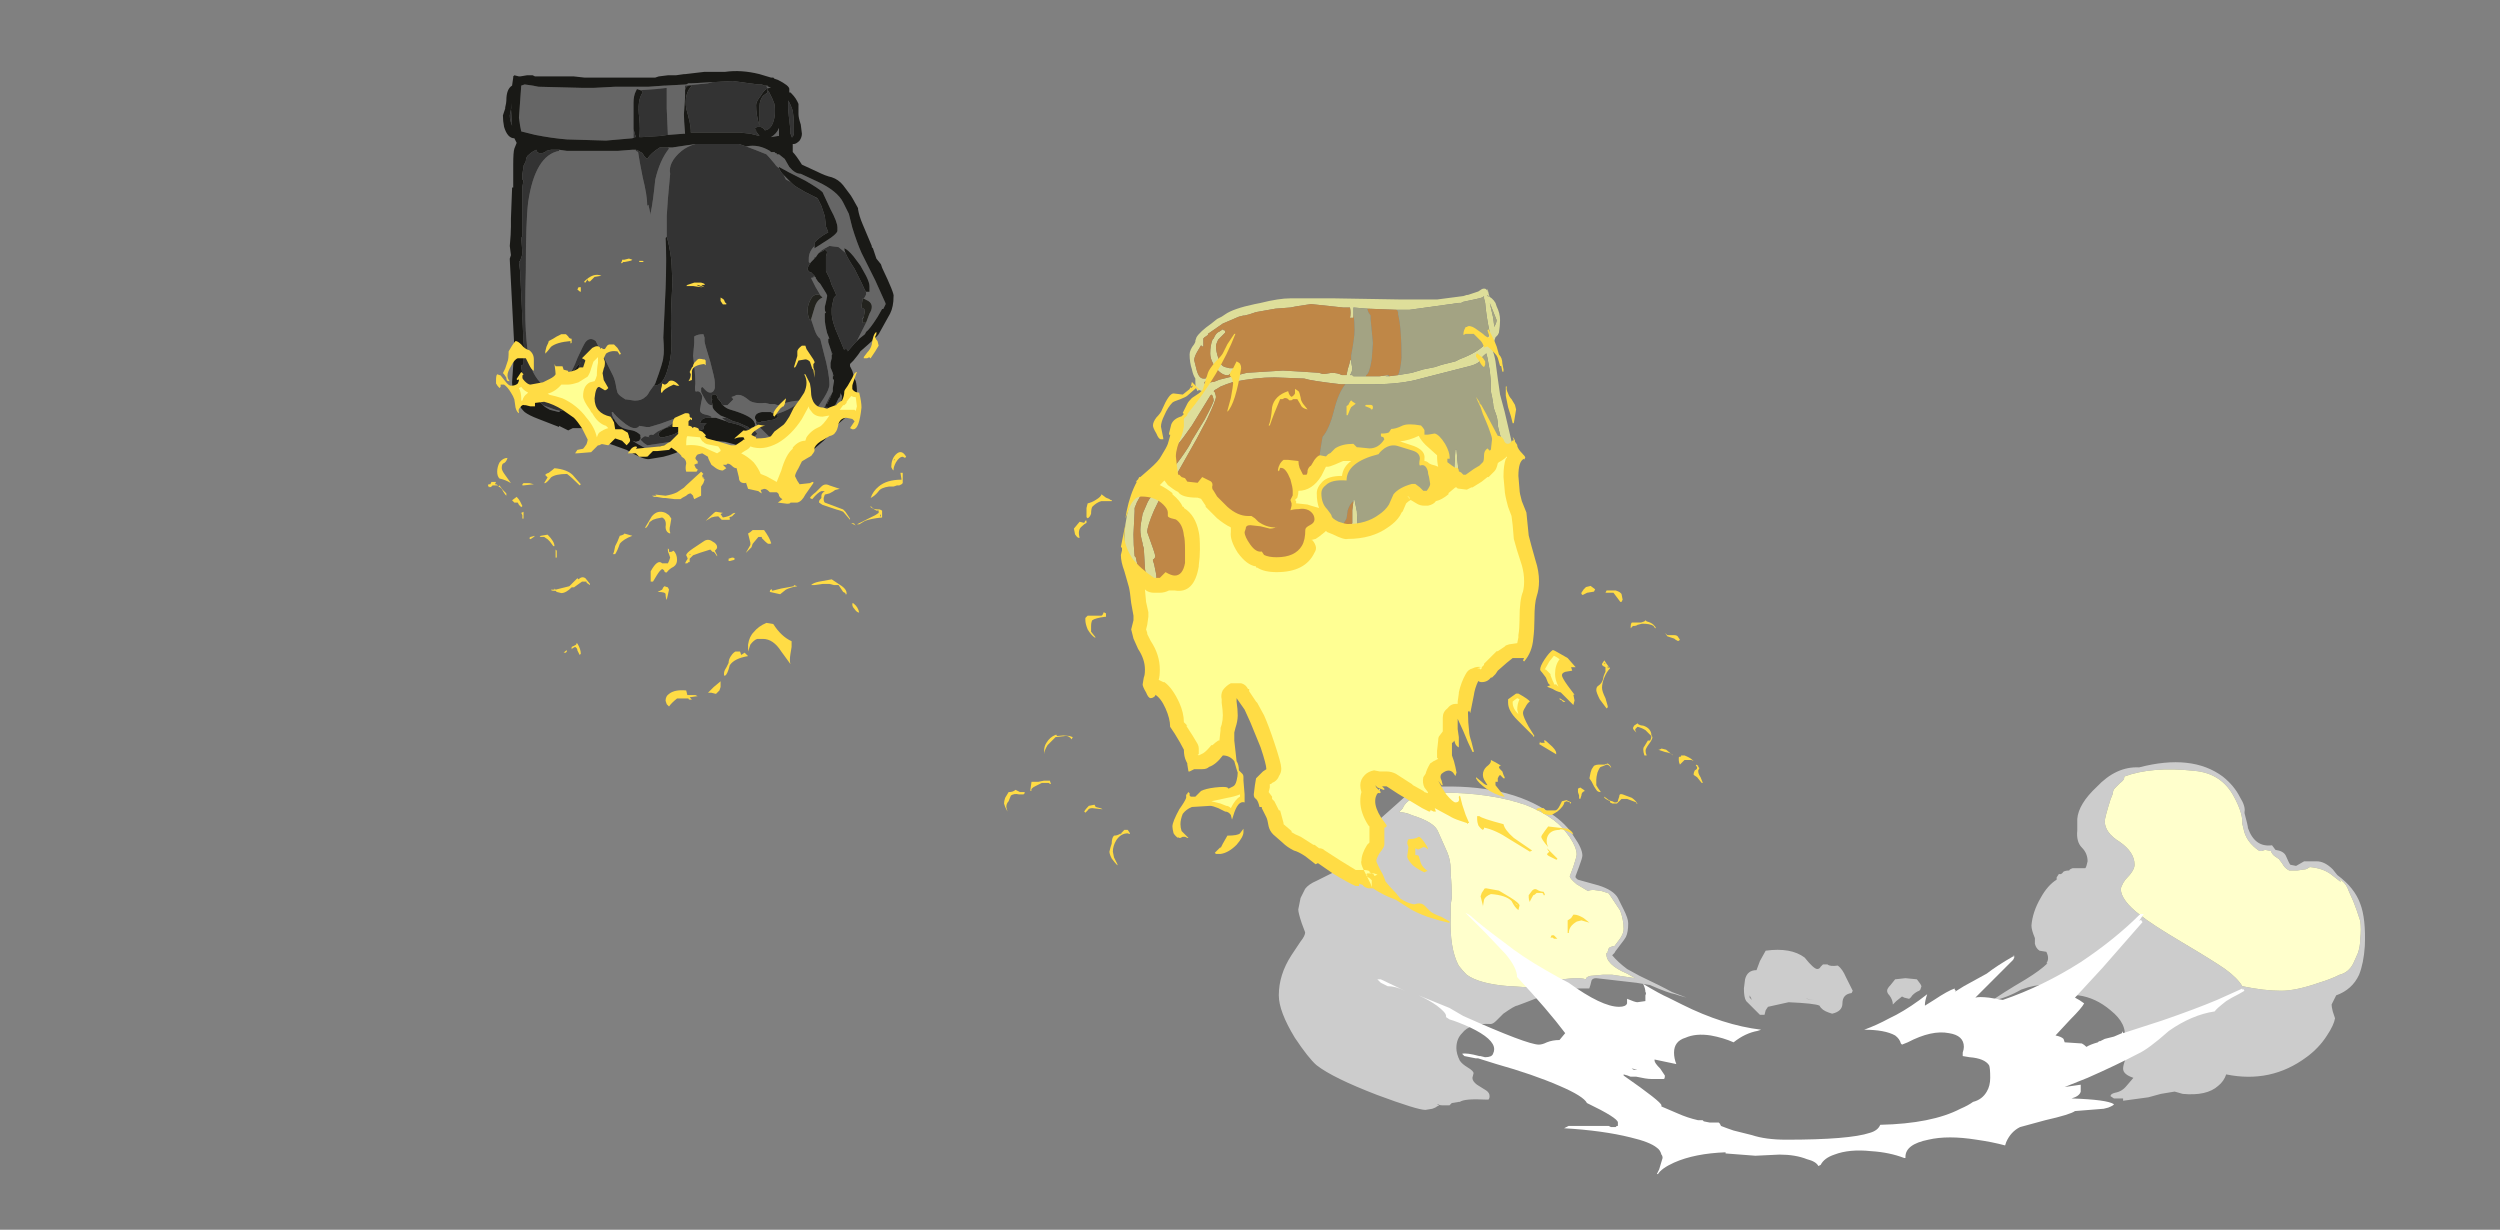 <?xml version="1.0" encoding="UTF-8" standalone="no"?>
<svg xmlns:ffdec="https://www.free-decompiler.com/flash" xmlns:xlink="http://www.w3.org/1999/xlink" ffdec:objectType="frame" height="375.7px" width="763.8px" xmlns="http://www.w3.org/2000/svg">
  <rect width="100%" height="100%" fill="#808080" stroke="none"/>
  <g transform="matrix(1.0, 0.0, 0.0, 1.0, 361.4, 335.85)">
    <use ffdec:characterId="2486" height="18.0" transform="matrix(-7.0, 0.0, 0.0, 7.0, 361.1, -103.15)" width="47.4" xlink:href="#shape0"/>
    <use ffdec:characterId="2475" height="27.75" transform="matrix(7.0, 0.0, 0.0, 7.0, -212.3, -314.25)" width="18.25" xlink:href="#shape1"/>
    <use ffdec:characterId="2472" height="28.35" transform="matrix(-7.0, 0.0, 0.0, 7.0, 158.85, -247.5)" width="30.5" xlink:href="#shape2"/>
  </g>
  <defs>
    <g id="shape0" transform="matrix(1.0, 0.0, 0.0, 1.0, 23.2, 15.7)">
      <path d="M18.55 -14.3 L19.05 -13.85 19.95 -13.05 Q20.25 -12.7 20.4 -12.25 20.45 -11.9 20.45 -11.35 L20.55 -11.15 Q20.6 -11.0 20.75 -10.95 L21.85 -10.85 Q22.05 -10.75 22.55 -10.5 22.9 -10.35 23.05 -10.15 L23.25 -9.75 23.35 -9.25 Q23.35 -9.1 23.2 -8.65 L23.05 -8.25 Q23.05 -8.1 23.25 -7.85 L23.65 -7.25 Q24.2 -6.4 24.2 -5.5 24.2 -4.8 23.5 -3.65 22.9 -2.75 22.55 -2.45 21.85 -1.9 19.9 -1.15 18.15 -0.5 17.8 -0.5 L17.5 -0.55 Q17.35 -0.6 17.3 -0.65 L17.2 -0.7 17.3 -0.75 17.25 -0.75 Q17.2 -0.7 17.05 -0.7 L16.75 -0.7 16.65 -0.8 16.35 -0.85 16.3 -0.85 Q16.1 -1.0 15.15 -0.95 L15.05 -0.95 Q15.0 -1.0 15.0 -1.1 15.0 -1.25 15.15 -1.35 L15.55 -1.6 Q15.75 -1.75 15.75 -1.9 L15.7 -2.1 Q15.7 -2.2 15.95 -2.35 16.2 -2.5 16.3 -2.65 16.45 -2.95 16.45 -3.2 16.45 -3.6 16.2 -3.85 15.85 -4.3 14.95 -4.25 14.85 -4.25 14.7 -4.4 L14.4 -4.7 Q13.9 -5.05 13.8 -5.05 13.65 -5.1 12.5 -5.55 12.05 -5.75 11.1 -5.8 L10.65 -5.8 10.6 -5.95 10.55 -6.15 Q10.5 -6.25 10.35 -6.25 L8.6 -6.05 8.0 -5.95 Q7.2 -5.6 6.9 -5.55 L6.75 -5.5 6.4 -5.4 7.05 -5.65 Q7.5 -5.9 8.45 -6.35 L9.0 -6.65 Q9.4 -6.95 9.65 -7.25 L9.55 -7.35 Q9.5 -7.45 9.45 -7.5 L9.3 -7.7 Q9.1 -7.95 9.05 -8.05 8.95 -8.25 8.95 -8.65 8.95 -8.85 9.15 -9.25 L9.4 -9.75 Q9.6 -10.1 10.25 -10.3 L11.15 -10.55 11.2 -10.6 Q11.25 -10.6 11.25 -10.7 L11.1 -11.1 Q10.95 -11.5 10.95 -11.6 10.95 -11.9 11.3 -12.4 11.65 -13.0 12.35 -13.45 14.2 -14.75 17.45 -14.6 18.2 -14.55 18.55 -14.3 M11.35 -11.1 L11.5 -10.7 Q11.5 -10.6 11.2 -10.35 L10.7 -10.05 Q10.65 -10.1 10.45 -10.1 L10.1 -10.05 9.8 -9.95 9.3 -9.2 Q9.15 -8.8 9.15 -8.4 9.15 -8.15 9.4 -7.85 L9.55 -7.65 9.6 -7.65 9.75 -7.6 9.8 -7.55 9.85 -7.4 9.85 -7.35 9.9 -7.35 Q9.95 -6.85 9.0 -6.45 L8.65 -6.25 9.65 -6.4 10.05 -6.4 10.6 -6.35 Q10.8 -6.3 10.8 -6.2 11.2 -6.35 12.65 -6.05 L13.35 -5.85 14.05 -5.9 14.15 -5.9 Q15.45 -6.0 16.0 -6.4 16.2 -6.6 16.35 -6.8 16.75 -7.55 16.7 -8.95 L16.7 -9.0 Q16.7 -9.15 16.7 -9.25 L16.7 -9.45 16.65 -9.75 Q16.65 -10.35 16.7 -10.8 L16.7 -11.0 Q16.7 -11.4 16.85 -11.75 L17.25 -12.65 Q17.4 -13.05 18.35 -13.35 18.7 -13.5 18.95 -13.5 L18.8 -13.65 Q18.7 -13.9 18.45 -14.05 18.05 -14.35 17.15 -14.35 14.95 -14.35 13.4 -13.8 12.75 -13.55 12.2 -13.15 11.8 -12.85 11.5 -12.4 11.2 -11.95 11.2 -11.65 11.2 -11.55 11.35 -11.1 M2.95 -7.45 L3.2 -7.0 3.35 -6.6 Q3.75 -6.6 3.85 -6.2 L3.9 -5.8 Q3.9 -5.4 3.8 -5.25 L3.2 -4.65 3.0 -4.65 2.95 -4.85 2.85 -5.0 1.95 -5.2 Q0.8 -5.15 0.6 -5.05 0.5 -4.85 0.2 -4.75 L0.05 -4.7 Q-0.4 -4.8 -0.4 -5.15 -0.4 -5.55 -0.8 -5.6 L-0.85 -5.7 -0.55 -6.3 Q-0.4 -6.65 -0.2 -6.8 0.15 -6.75 0.25 -6.85 L0.45 -6.85 0.55 -6.75 Q0.6 -6.65 0.7 -6.65 0.85 -6.65 1.25 -7.15 1.85 -7.6 2.95 -7.45 M3.65 -5.5 L3.55 -5.3 3.65 -5.4 3.65 -5.5 M3.2 -4.95 L3.2 -4.95 M1.2 -5.35 L0.85 -5.3 1.15 -5.35 1.2 -5.35 M-13.35 -15.45 Q-12.35 -15.5 -11.5 -14.6 -10.7 -13.85 -10.65 -13.2 L-10.65 -12.7 Q-10.6 -12.2 -10.85 -11.95 -11.1 -11.7 -11.1 -11.35 -11.05 -11.1 -11.0 -11.05 L-10.45 -11.05 Q-10.3 -11.0 -10.3 -10.95 -10.15 -10.95 -10.05 -10.9 -9.95 -10.75 -9.85 -10.8 L-9.75 -10.65 -9.75 -10.55 Q-9.35 -10.3 -9.05 -9.75 -8.7 -9.15 -8.65 -8.55 -8.65 -8.35 -8.8 -8.0 L-8.8 -7.75 Q-8.85 -7.55 -9.0 -7.45 L-9.3 -7.4 Q-9.45 -7.1 -9.3 -6.9 L-9.35 -6.9 Q-9.05 -6.6 -8.4 -6.2 -7.3 -5.55 -6.9 -5.25 -7.6 -5.4 -8.2 -5.75 L-8.5 -5.85 Q-9.05 -6.0 -9.45 -5.95 L-9.6 -5.5 -10.7 -5.5 Q-11.45 -5.4 -12.1 -4.85 -12.85 -4.25 -12.7 -3.6 L-12.75 -2.7 Q-12.65 -2.45 -12.65 -2.3 -12.65 -2.05 -13.1 -1.9 L-12.8 -1.55 Q-12.6 -1.3 -12.3 -1.25 -12.1 -1.2 -12.1 -1.1 L-12.25 -1.0 -12.65 -1.0 -12.65 -0.9 -13.75 -1.05 -14.3 -1.2 -14.9 -1.3 -15.25 -1.2 Q-16.3 -1.1 -16.8 -1.55 -17.05 -1.75 -17.15 -2.05 -19.1 -1.65 -20.65 -2.8 -21.2 -3.2 -21.55 -3.75 -21.85 -4.2 -21.9 -4.5 L-21.8 -4.8 Q-21.75 -5.0 -21.75 -5.1 -21.8 -5.2 -21.85 -5.3 L-21.95 -5.5 Q-22.65 -5.75 -22.95 -6.4 -23.15 -6.9 -23.2 -7.65 -23.25 -8.85 -23.0 -9.5 -22.75 -10.2 -22.0 -10.75 L-21.8 -11.0 Q-21.45 -11.35 -21.1 -11.35 L-20.55 -11.35 -20.2 -11.15 -19.95 -11.2 Q-19.9 -11.25 -19.75 -11.6 -19.65 -11.8 -19.3 -11.85 L-19.15 -12.05 Q-18.4 -11.95 -18.1 -12.8 -18.1 -12.9 -17.95 -13.45 L-17.95 -13.5 Q-18.0 -13.75 -17.75 -14.15 -17.5 -14.65 -17.0 -15.05 -15.65 -16.05 -13.35 -15.45 M-12.5 -14.75 Q-12.7 -14.9 -12.7 -15.0 L-12.7 -15.05 Q-13.9 -15.5 -15.75 -15.3 -16.95 -15.2 -17.5 -14.15 -17.9 -13.4 -17.85 -12.95 L-17.85 -13.0 -17.9 -12.8 Q-18.0 -12.2 -18.6 -11.8 L-18.7 -11.8 -18.85 -11.85 -19.1 -11.8 Q-19.15 -11.65 -19.3 -11.55 L-19.45 -11.45 -19.6 -11.25 Q-19.7 -11.05 -19.9 -10.95 L-20.25 -10.95 -20.6 -11.0 Q-20.65 -11.0 -20.8 -11.1 -21.35 -11.05 -21.7 -10.8 L-22.15 -10.45 -22.1 -10.6 -22.2 -10.5 Q-22.4 -10.35 -22.5 -10.05 L-22.7 -9.6 -22.85 -9.2 -23.0 -8.75 Q-23.05 -8.4 -23.0 -7.95 -23.0 -7.65 -22.9 -7.35 L-22.7 -6.9 Q-22.5 -6.5 -22.1 -6.4 -21.7 -6.2 -21.2 -6.05 -20.2 -5.7 -19.55 -5.7 -18.8 -5.7 -17.85 -5.9 -17.65 -6.25 -17.1 -6.65 -16.6 -7.0 -15.25 -7.8 -13.9 -8.6 -13.4 -9.0 -12.55 -9.65 -12.55 -10.15 -12.55 -10.2 -12.65 -10.4 L-12.75 -10.55 Q-13.15 -10.95 -13.15 -11.2 -13.15 -11.75 -12.5 -12.2 -11.85 -12.6 -11.85 -13.1 -11.85 -13.25 -12.1 -14.05 L-12.2 -14.3 Q-12.2 -14.45 -12.3 -14.55 L-12.5 -14.75 M-2.45 -5.5 Q-2.6 -5.3 -2.6 -5.1 L-2.75 -5.25 -3.0 -5.45 -3.1 -5.4 -3.3 -5.35 Q-3.35 -5.35 -3.45 -5.5 -3.6 -5.65 -3.75 -5.7 L-3.8 -5.75 -3.85 -5.9 -3.8 -6.0 -3.65 -6.2 -3.15 -6.25 -2.7 -6.2 -2.5 -5.95 Q-2.35 -5.8 -2.35 -5.7 -2.35 -5.6 -2.45 -5.5" fill="#cccccc" fill-rule="evenodd" stroke="none"/>
      <path d="M11.35 -11.1 Q11.2 -11.55 11.2 -11.65 11.2 -11.95 11.5 -12.4 11.8 -12.85 12.2 -13.15 12.75 -13.55 13.4 -13.8 14.95 -14.35 17.15 -14.35 18.05 -14.35 18.45 -14.05 18.7 -13.9 18.8 -13.65 L18.95 -13.5 Q18.7 -13.5 18.35 -13.35 17.4 -13.05 17.25 -12.65 L16.85 -11.75 Q16.7 -11.4 16.7 -11.0 L16.7 -10.8 Q16.65 -10.35 16.65 -9.75 L16.7 -9.45 16.7 -9.25 Q16.7 -9.15 16.7 -9.0 L16.7 -8.95 Q16.75 -7.55 16.35 -6.8 16.2 -6.6 16.0 -6.4 15.45 -6.0 14.15 -5.9 L14.05 -5.9 13.35 -5.85 12.65 -6.05 Q11.2 -6.35 10.8 -6.2 10.8 -6.3 10.6 -6.35 L10.05 -6.4 9.65 -6.4 8.65 -6.25 9.0 -6.45 Q9.95 -6.85 9.9 -7.35 L9.85 -7.35 9.85 -7.4 9.8 -7.55 9.75 -7.6 9.6 -7.65 9.55 -7.65 9.4 -7.85 Q9.15 -8.15 9.15 -8.4 9.15 -8.8 9.3 -9.2 L9.8 -9.95 10.1 -10.05 10.45 -10.1 Q10.65 -10.1 10.7 -10.05 L11.2 -10.35 Q11.5 -10.6 11.5 -10.7 L11.35 -11.1 M-12.5 -14.75 L-12.3 -14.55 Q-12.2 -14.45 -12.2 -14.3 L-12.1 -14.05 Q-11.85 -13.25 -11.85 -13.1 -11.85 -12.6 -12.5 -12.2 -13.15 -11.75 -13.15 -11.2 -13.15 -10.95 -12.75 -10.55 L-12.65 -10.4 Q-12.55 -10.2 -12.55 -10.15 -12.55 -9.65 -13.4 -9.0 -13.9 -8.6 -15.25 -7.8 -16.6 -7.0 -17.1 -6.65 -17.65 -6.25 -17.85 -5.9 -18.8 -5.7 -19.55 -5.7 -20.2 -5.7 -21.2 -6.05 -21.7 -6.2 -22.1 -6.4 -22.5 -6.5 -22.7 -6.9 L-22.9 -7.35 Q-23.0 -7.65 -23.0 -7.95 -23.05 -8.4 -23.0 -8.75 L-22.85 -9.2 -22.7 -9.6 -22.5 -10.05 Q-22.4 -10.35 -22.2 -10.5 L-22.1 -10.6 -22.15 -10.45 -21.7 -10.8 Q-21.35 -11.05 -20.8 -11.1 -20.65 -11.0 -20.6 -11.0 L-20.25 -10.95 -19.9 -10.95 Q-19.7 -11.05 -19.6 -11.25 L-19.45 -11.45 -19.3 -11.55 Q-19.15 -11.65 -19.1 -11.8 L-18.85 -11.85 -18.7 -11.8 -18.6 -11.8 Q-18.0 -12.2 -17.9 -12.8 L-17.85 -13.0 -17.85 -12.95 Q-17.9 -13.4 -17.5 -14.15 -16.95 -15.2 -15.75 -15.3 -13.9 -15.5 -12.7 -15.05 L-12.7 -15.0 Q-12.7 -14.9 -12.5 -14.75" fill="#ffffcc" fill-rule="evenodd" stroke="none"/>
      <path d="M3.3 -3.95 L3.15 -4.0 Q4.8 -4.2 6.6 -5.1 L7.2 -5.4 Q7.55 -5.55 8.3 -6.0 8.2 -5.8 8.2 -5.65 8.15 -5.6 8.2 -5.5 L8.2 -5.25 8.55 -5.2 Q8.65 -5.2 9.0 -5.35 L9.0 -5.3 Q9.0 -5.25 9.0 -5.15 9.05 -5.0 9.35 -5.0 10.1 -5.0 11.55 -6.05 11.95 -6.25 12.55 -6.6 13.6 -7.2 14.35 -7.8 15.3 -8.5 15.75 -8.9 L15.8 -8.95 15.95 -9.05 16.05 -9.1 15.2 -8.25 14.3 -7.3 Q13.8 -6.7 13.8 -6.3 12.45 -4.85 11.7 -3.85 L11.95 -3.55 Q12.25 -3.55 12.5 -3.45 12.7 -3.35 12.85 -3.35 13.35 -3.35 16.15 -4.6 L16.75 -4.95 18.1 -5.5 Q17.65 -5.3 17.3 -5.05 16.9 -4.75 16.9 -4.6 L16.9 -4.55 16.75 -4.45 Q16.4 -4.35 15.85 -4.1 14.8 -3.6 14.8 -3.15 14.8 -3.05 14.85 -2.95 14.9 -2.8 15.2 -2.8 L15.4 -2.85 15.45 -2.85 Q16.0 -3.0 16.2 -2.95 L16.1 -2.85 15.6 -2.75 15.5 -2.75 14.7 -2.5 Q13.1 -2.05 11.95 -1.55 10.9 -1.1 10.75 -0.8 9.4 -0.15 9.4 0.05 9.4 0.15 9.4 0.2 L9.45 0.2 9.5 0.25 9.7 0.25 9.8 0.2 11.55 0.2 11.75 0.3 Q10.05 0.4 8.85 0.7 8.0 0.9 7.7 1.15 7.55 1.25 7.5 1.45 L7.5 1.45 Q7.45 1.5 7.45 1.6 L7.6 2.1 7.7 2.3 7.65 2.3 Q7.5 2.05 6.95 1.8 6.05 1.4 4.7 1.35 L4.7 1.4 3.4 1.5 2.35 1.45 Q1.65 1.45 1.15 1.65 0.75 1.75 0.65 1.95 L0.55 1.9 Q0.4 1.6 -0.05 1.45 -0.7 1.2 -1.65 1.3 -2.45 1.35 -3.1 1.6 L-3.15 1.6 -3.15 1.55 Q-3.15 1.0 -4.15 0.8 -5.0 0.6 -6.25 0.8 -6.95 0.9 -7.5 1.05 L-7.55 0.9 Q-7.75 0.45 -8.15 0.25 L-9.25 -0.05 Q-10.35 -0.3 -10.55 -0.45 L-11.8 -0.55 -12.0 -0.6 Q-12.25 -0.7 -12.25 -0.75 -11.95 -0.95 -10.4 -1.0 -10.75 -1.1 -10.8 -1.3 L-10.8 -1.6 -10.1 -1.5 -11.1 -1.9 Q-12.35 -2.45 -13.3 -2.95 -13.75 -3.15 -14.65 -3.95 -15.65 -4.65 -16.65 -4.8 -16.7 -4.9 -17.15 -5.25 L-17.4 -5.4 Q-17.7 -5.55 -17.95 -5.7 L-17.9 -5.75 -17.95 -5.8 -17.85 -5.75 -17.85 -5.8 -17.75 -5.75 -16.75 -5.3 Q-15.8 -4.9 -14.35 -4.4 L-12.65 -3.85 Q-12.65 -4.0 -12.6 -3.85 L-12.25 -3.7 -11.85 -3.6 -11.65 -3.5 -11.6 -3.5 -11.55 -3.45 Q-11.2 -3.35 -11.05 -3.25 -10.95 -3.35 -10.85 -3.4 L-10.1 -3.45 -10.05 -3.6 Q-9.95 -3.7 -9.7 -3.75 L-10.35 -4.45 Q-10.85 -4.95 -10.95 -5.15 -10.75 -5.3 -10.55 -5.4 L-11.75 -6.7 -13.5 -8.7 -13.45 -8.75 -13.45 -8.8 -13.35 -8.75 -13.55 -9.05 -13.4 -9.05 Q-12.3 -7.95 -10.8 -6.95 -9.15 -5.9 -7.4 -5.3 L-6.8 -5.4 Q-6.35 -5.45 -6.2 -5.4 L-7.85 -7.05 -7.9 -7.15 Q-7.9 -7.35 -7.85 -7.15 L-7.85 -7.2 Q-7.15 -6.8 -6.7 -6.45 L-5.7 -5.9 -5.3 -5.65 -5.35 -5.7 -5.3 -5.75 -5.3 -5.8 Q-5.0 -5.7 -4.4 -5.3 L-4.0 -5.05 -4.0 -5.1 Q-4.0 -5.25 -4.1 -5.55 -3.4 -5.0 -2.75 -4.65 L-2.45 -4.5 Q-1.9 -4.2 -1.35 -4.0 -2.25 -4.0 -2.7 -3.75 -2.9 -3.6 -2.95 -3.4 L-3.0 -3.35 -3.25 -3.45 Q-4.3 -4.0 -5.05 -3.85 -5.7 -3.75 -5.7 -3.25 -5.7 -3.15 -5.65 -3.0 L-5.65 -2.85 -5.95 -2.8 Q-6.6 -2.75 -6.8 -2.45 -6.85 -2.35 -6.85 -1.9 -6.85 -1.55 -6.7 -1.3 -6.5 -0.95 -6.1 -0.85 -5.9 -0.7 -5.55 -0.55 -4.3 0.1 -2.05 0.15 -1.95 0.4 -1.6 0.5 -0.7 0.8 2.05 0.8 2.95 0.8 3.55 0.6 L4.35 0.4 Q4.65 0.3 4.9 0.2 L4.95 0.1 5.0 0.05 5.4 0.05 5.65 0.0 5.7 -0.05 5.9 -0.05 Q6.35 -0.15 6.8 -0.35 L7.5 -0.65 7.5 -0.7 Q7.5 -0.85 9.15 -2.0 L9.15 -2.05 Q8.95 -2.0 8.85 -1.95 L8.6 -1.95 Q8.15 -1.85 7.95 -1.85 L7.4 -1.85 Q7.35 -1.85 7.35 -2.0 L7.55 -2.3 Q7.8 -2.55 7.8 -2.65 L7.8 -2.7 6.85 -2.5 Q6.95 -2.75 6.95 -3.0 6.95 -3.5 6.45 -3.65 6.0 -3.85 5.35 -3.75 4.8 -3.65 4.35 -3.45 3.85 -3.85 3.3 -3.95 M8.75 -2.3 L8.55 -2.25 8.7 -2.25 8.8 -2.3 8.75 -2.3 M19.75 -6.05 L19.45 -5.9 Q19.1 -5.9 18.7 -5.7 L19.75 -6.2 19.9 -6.2 19.75 -6.05 M-4.9 -3.0 L-4.9 -3.0" fill="#ffffff" fill-rule="evenodd" stroke="none"/>
    </g>
    <g id="shape1" transform="matrix(1.0, 0.0, 0.0, 1.0, 7.8, 43.0)">
      <path d="M2.0 -42.5 L1.8 -42.45 0.8 -42.35 0.8 -42.1 0.8 -41.85 0.75 -41.1 Q0.75 -40.85 0.8 -40.25 L0.75 -40.25 0.1 -40.2 0.05 -40.2 0.0 -41.35 0.0 -42.25 -0.45 -42.2 -1.15 -42.15 -1.3 -42.2 -1.35 -42.1 Q-1.45 -41.9 -1.45 -41.6 L-1.45 -40.45 -1.45 -40.1 -1.4 -40.1 -1.5 -40.05 -2.65 -39.95 -4.35 -40.0 Q-5.0 -40.05 -5.75 -40.2 L-6.35 -40.35 -6.4 -40.6 -6.45 -40.95 -6.35 -42.35 -6.2 -42.4 -5.85 -42.35 -5.6 -42.3 -3.65 -42.25 -3.2 -42.25 -2.25 -42.3 -0.8 -42.3 -0.1 -42.35 -0.05 -42.35 0.85 -42.4 0.95 -42.45 1.1 -42.45 2.0 -42.5 M4.45 -42.25 L4.4 -42.25 4.35 -42.3 4.4 -42.35 4.4 -42.3 4.45 -42.3 4.55 -42.25 4.45 -42.25 M3.45 -39.7 L3.5 -39.7 Q4.0 -39.8 4.5 -39.5 L4.55 -39.45 4.7 -39.45 4.75 -39.4 4.8 -39.4 4.8 -39.35 4.9 -39.35 5.15 -39.15 5.35 -38.8 Q5.6 -38.5 5.85 -38.5 L6.6 -38.15 Q7.45 -37.75 7.7 -37.25 L7.95 -36.75 8.1 -36.15 Q8.3 -35.5 8.5 -35.05 L9.1 -33.85 Q9.5 -32.95 9.55 -32.85 L9.55 -32.8 9.45 -32.6 9.4 -32.6 9.2 -32.25 Q8.85 -31.7 8.7 -31.6 L8.65 -31.5 8.4 -31.3 8.3 -31.2 8.7 -32.0 8.85 -32.4 Q8.95 -32.55 8.95 -32.7 8.95 -32.85 8.8 -32.95 8.7 -33.0 8.6 -33.05 8.7 -33.2 8.7 -33.25 L8.7 -33.35 8.85 -33.35 8.85 -33.6 Q8.85 -33.75 8.7 -34.05 L8.45 -34.5 8.15 -34.9 Q7.9 -35.2 7.75 -35.25 7.75 -35.15 7.8 -35.05 L7.5 -35.3 7.1 -35.35 Q6.9 -35.25 6.75 -35.15 L6.6 -35.0 6.5 -34.85 6.45 -34.85 6.45 -34.8 6.3 -34.65 6.25 -34.6 6.2 -34.65 6.2 -34.8 Q6.2 -35.1 6.45 -35.35 L6.45 -35.25 7.0 -35.6 Q7.4 -35.85 7.45 -36.0 L7.45 -36.15 Q7.45 -36.4 7.15 -36.95 L6.8 -37.7 Q6.65 -37.85 6.05 -38.2 5.15 -38.65 4.9 -38.8 L4.9 -38.75 Q4.8 -38.8 4.7 -38.95 4.45 -39.25 4.35 -39.35 L3.85 -39.55 3.45 -39.7 M5.4 -38.15 L5.2 -38.25 5.1 -38.45 5.4 -38.15 M6.45 -37.5 L6.55 -37.45 6.6 -37.4 6.45 -37.5 M2.2 -39.8 L2.15 -39.8 2.2 -39.8 M1.25 -39.8 Q0.9 -39.7 0.65 -39.5 0.05 -39.0 0.15 -38.5 L0.05 -37.4 0.0 -36.65 0.0 -35.75 -0.05 -35.7 Q0.0 -34.85 -0.05 -33.5 L-0.15 -31.35 Q-0.1 -30.7 -0.15 -30.5 -0.15 -30.3 -0.5 -29.35 L-0.75 -29.0 Q-0.85 -28.8 -0.95 -28.75 -1.1 -28.6 -1.4 -28.6 L-1.75 -28.65 -1.8 -28.65 -1.95 -28.75 Q-2.1 -28.85 -2.15 -28.95 L-2.2 -29.15 Q-2.25 -29.5 -2.35 -29.7 L-3.1 -31.2 Q-3.35 -31.4 -3.55 -31.15 -3.65 -31.0 -3.9 -30.45 -4.1 -29.9 -4.35 -29.6 L-5.0 -29.15 -5.25 -29.15 Q-5.85 -29.6 -6.0 -30.35 -6.1 -30.8 -6.15 -31.65 -6.2 -32.5 -6.15 -34.25 -6.15 -36.4 -6.05 -37.25 -5.75 -39.3 -4.7 -39.5 L-4.7 -39.55 -4.35 -39.5 -2.15 -39.5 -1.5 -39.55 -1.35 -39.55 -1.35 -39.5 -1.25 -39.45 Q-1.2 -39.1 -1.05 -38.35 -0.85 -37.55 -0.85 -37.1 L-0.8 -37.15 -0.7 -36.7 Q-0.7 -36.75 -0.7 -36.8 -0.6 -37.25 -0.5 -38.25 -0.3 -39.1 0.1 -39.6 L0.05 -39.65 0.25 -39.65 1.25 -39.8 M-6.3 -29.5 L-5.85 -28.7 -5.9 -28.55 Q-6.25 -29.0 -6.3 -29.5 M-5.4 -28.4 L-4.85 -28.2 -4.65 -28.15 -4.7 -28.1 -5.1 -28.2 Q-5.3 -28.3 -5.4 -28.4 M-3.15 -28.05 L-2.45 -27.5 -2.3 -27.3 -2.3 -27.25 -2.65 -27.4 -3.2 -27.75 Q-3.0 -27.75 -2.95 -27.95 L-3.15 -28.05 M-2.3 -27.8 Q-2.4 -27.95 -2.4 -28.1 L-2.35 -28.1 Q-2.25 -27.95 -1.95 -27.7 -1.6 -27.4 -1.4 -27.4 -1.25 -27.4 -1.2 -27.5 L-0.9 -27.45 -0.75 -27.45 -0.25 -27.6 0.3 -27.8 Q0.3 -27.9 0.3 -27.7 0.3 -27.55 -0.3 -27.3 L-0.4 -27.25 -0.6 -27.1 Q-0.7 -27.15 -0.8 -27.05 L-0.75 -27.0 -0.95 -27.05 Q-1.05 -27.0 -1.15 -26.9 L-1.0 -26.75 -0.85 -26.65 0.15 -26.8 0.35 -26.8 -0.75 -26.45 Q-0.85 -26.45 -1.5 -26.85 L-1.35 -26.8 -1.2 -26.85 -1.15 -26.95 Q-1.1 -26.95 -1.15 -27.0 L-1.15 -27.1 Q-1.3 -27.25 -1.5 -27.3 -1.85 -27.35 -2.0 -27.45 -2.1 -27.5 -2.2 -27.65 L-2.25 -27.7 -2.3 -27.8 M1.95 -27.85 L1.95 -27.9 1.85 -27.95 1.65 -28.0 Q1.45 -28.05 1.45 -28.2 L1.5 -28.5 Q1.55 -28.7 1.55 -28.8 1.45 -29.05 1.3 -29.0 1.2 -28.95 1.25 -29.35 1.25 -29.75 1.15 -30.55 L1.2 -31.1 1.2 -31.4 Q1.35 -31.5 1.6 -31.5 L1.65 -31.35 1.65 -31.2 Q1.65 -31.1 1.9 -30.3 2.1 -29.55 2.1 -29.4 L2.1 -29.15 Q2.05 -28.95 1.9 -28.95 1.8 -28.95 1.7 -29.05 L1.55 -29.2 1.5 -29.15 1.5 -29.0 Q1.5 -28.95 1.65 -28.7 1.8 -28.4 1.95 -28.4 L2.0 -28.4 2.0 -28.35 Q2.0 -28.2 2.35 -27.95 L2.6 -27.85 2.4 -27.85 2.6 -27.7 2.15 -27.85 1.95 -27.85 M2.45 -28.4 L2.65 -28.4 2.9 -28.65 2.85 -28.75 2.8 -28.75 2.95 -28.8 3.05 -28.85 3.15 -28.85 Q3.3 -28.85 3.55 -28.65 3.75 -28.45 4.3 -28.5 L4.5 -28.45 4.7 -28.45 4.85 -28.4 Q5.45 -28.6 5.8 -28.6 5.55 -28.25 4.75 -28.0 L4.7 -28.05 4.6 -28.05 4.55 -28.1 4.15 -28.1 Q3.85 -28.05 3.85 -27.85 3.85 -27.8 3.9 -27.75 L3.9 -27.7 3.9 -27.6 4.45 -27.05 Q4.85 -26.8 5.45 -26.8 L6.65 -27.7 6.9 -28.05 7.15 -28.25 7.2 -28.25 Q7.35 -28.35 7.45 -28.6 L7.5 -28.7 7.55 -28.75 7.6 -28.95 7.6 -28.9 7.65 -28.8 Q7.65 -28.6 7.55 -28.4 L7.0 -27.75 6.1 -26.9 Q5.65 -26.55 5.2 -26.3 L4.9 -26.3 4.25 -26.75 3.8 -27.0 3.95 -27.15 3.8 -27.35 3.85 -27.35 3.8 -27.45 3.85 -27.5 3.85 -27.6 3.8 -27.7 Q3.65 -27.95 2.8 -28.2 2.6 -28.25 2.45 -28.4 M7.2 -28.9 L7.1 -28.75 6.8 -28.15 6.55 -28.25 6.85 -28.7 Q7.1 -29.1 7.1 -29.3 7.1 -29.8 6.85 -30.7 L6.7 -31.3 Q6.55 -31.4 6.45 -31.7 6.35 -32.0 6.3 -32.15 L6.45 -32.65 Q6.55 -33.0 6.8 -33.1 L6.7 -33.2 6.65 -33.3 6.5 -33.55 6.3 -33.95 6.35 -33.95 6.3 -34.0 6.4 -33.95 6.4 -34.0 6.45 -34.05 6.45 -34.0 6.5 -34.0 6.5 -33.95 6.6 -33.8 6.7 -33.7 6.95 -33.3 7.0 -33.2 7.0 -33.15 6.95 -32.9 6.9 -32.7 6.9 -32.6 Q6.9 -32.5 6.95 -32.45 L6.9 -32.4 6.9 -32.15 Q6.9 -31.95 7.0 -31.55 L7.1 -31.3 7.05 -31.3 7.05 -31.15 7.2 -30.7 7.2 -30.65 7.25 -30.65 7.2 -30.6 7.2 -30.45 7.15 -30.25 7.15 -30.05 7.25 -29.8 7.25 -29.75 7.25 -29.65 7.25 -29.55 7.3 -29.5 7.3 -29.45 7.25 -29.15 7.25 -29.0 7.2 -28.9 M4.55 -40.1 Q4.8 -40.25 4.9 -40.5 L4.9 -40.15 4.85 -40.15 4.55 -40.1 M8.6 -32.25 L8.55 -32.15 8.55 -32.2 8.6 -32.25 M-5.05 -28.4 L-5.0 -28.35 -4.7 -28.2 Q-4.9 -28.3 -5.0 -28.35 L-5.05 -28.4 M-5.4 -28.55 L-5.4 -28.55 M-2.2 -28.6 L-2.2 -28.6" fill="#666666" fill-rule="evenodd" stroke="none"/>
      <path d="M0.8 -42.1 L0.8 -42.35 1.8 -42.45 2.0 -42.5 2.85 -42.55 3.25 -42.5 3.6 -42.45 4.0 -42.4 4.15 -42.4 4.25 -42.35 4.4 -42.35 4.35 -42.3 4.4 -42.25 4.45 -42.25 4.4 -42.2 4.4 -42.15 4.45 -42.1 4.6 -41.8 4.7 -41.55 Q4.75 -41.25 4.7 -40.95 4.6 -40.45 4.3 -40.4 4.25 -40.4 4.25 -40.45 4.15 -40.55 4.05 -40.55 3.85 -40.55 3.85 -40.45 L3.9 -40.4 3.9 -40.35 4.05 -40.15 3.65 -40.25 3.2 -40.3 1.05 -40.3 1.05 -40.4 Q1.05 -40.65 0.85 -41.35 0.75 -42.0 1.1 -42.35 0.85 -42.4 0.8 -42.15 L0.8 -42.1 M-1.4 -40.1 L-1.45 -40.1 -1.45 -40.45 -1.35 -40.1 -1.4 -40.1 M-1.15 -42.15 L-0.45 -42.2 0.0 -42.25 0.0 -41.35 0.05 -40.2 -0.3 -40.15 -1.1 -40.1 -1.2 -40.1 Q-1.15 -40.4 -1.2 -40.95 -1.3 -41.7 -1.05 -42.05 -1.05 -42.1 -1.15 -42.15 M3.45 -39.7 L3.85 -39.55 4.35 -39.35 Q4.45 -39.25 4.7 -38.95 4.8 -38.8 4.9 -38.75 4.95 -38.6 5.1 -38.45 L5.2 -38.25 5.4 -38.15 5.5 -38.05 Q5.6 -37.95 6.05 -37.7 L6.45 -37.5 6.6 -37.4 6.75 -37.1 6.9 -36.65 6.95 -36.2 7.05 -35.95 6.8 -35.8 Q6.45 -35.55 6.45 -35.45 L6.45 -35.35 Q6.2 -35.1 6.2 -34.8 L6.2 -34.65 6.25 -34.6 6.3 -34.65 Q6.15 -34.45 6.15 -34.35 L6.15 -34.3 6.25 -34.2 6.3 -34.2 6.45 -34.05 6.4 -34.0 6.4 -33.95 6.3 -34.0 6.35 -33.95 6.3 -33.95 6.5 -33.55 6.65 -33.3 6.7 -33.2 Q6.45 -33.3 6.3 -33.05 6.15 -32.8 6.15 -32.55 6.15 -32.3 6.25 -32.1 L6.3 -32.15 Q6.35 -32.0 6.45 -31.7 6.55 -31.4 6.7 -31.3 L6.85 -30.7 Q7.1 -29.8 7.1 -29.3 7.1 -29.1 6.85 -28.7 L6.55 -28.25 6.8 -28.15 7.1 -28.75 7.2 -28.9 7.15 -28.75 7.0 -28.45 6.95 -28.45 6.95 -28.35 Q6.95 -28.3 7.15 -28.25 L6.9 -28.05 6.65 -27.7 5.45 -26.8 Q4.85 -26.8 4.45 -27.05 L3.9 -27.6 3.9 -27.7 4.0 -27.65 4.1 -27.65 4.15 -27.7 4.3 -27.7 4.5 -27.75 Q4.7 -27.75 4.8 -27.85 L4.85 -27.9 4.85 -27.95 4.75 -28.0 Q5.55 -28.25 5.8 -28.6 5.45 -28.6 4.85 -28.4 L4.7 -28.45 4.5 -28.45 4.3 -28.5 Q3.75 -28.45 3.55 -28.65 3.3 -28.85 3.15 -28.85 L3.05 -28.85 2.95 -28.8 2.8 -28.75 2.85 -28.75 2.9 -28.65 2.65 -28.4 2.45 -28.4 2.4 -28.45 2.4 -28.5 2.3 -28.6 2.3 -28.65 2.25 -28.65 2.2 -28.75 2.2 -28.8 2.15 -28.85 2.0 -28.85 1.95 -28.8 1.95 -28.7 2.0 -28.65 1.95 -28.65 2.0 -28.4 1.95 -28.4 Q1.8 -28.4 1.65 -28.7 1.5 -28.95 1.5 -29.0 L1.5 -29.15 1.55 -29.2 1.7 -29.05 Q1.8 -28.95 1.9 -28.95 2.05 -28.95 2.1 -29.15 L2.1 -29.4 Q2.1 -29.55 1.9 -30.3 1.65 -31.1 1.65 -31.2 L1.65 -31.35 1.6 -31.5 Q1.35 -31.5 1.2 -31.4 L1.2 -31.1 1.15 -30.55 Q1.25 -29.75 1.25 -29.35 1.2 -28.95 1.3 -29.0 1.45 -29.05 1.55 -28.8 1.55 -28.7 1.5 -28.5 L1.45 -28.2 Q1.45 -28.05 1.65 -28.0 L1.85 -27.95 1.95 -27.9 1.95 -27.85 Q1.5 -27.9 1.45 -27.6 L1.75 -27.6 Q1.6 -27.55 1.6 -27.35 L1.55 -27.35 Q1.3 -27.2 0.95 -27.1 L0.35 -26.8 0.15 -26.8 -0.85 -26.65 -1.0 -26.75 -1.15 -26.9 Q-1.05 -27.0 -0.95 -27.05 L-0.75 -27.0 -0.8 -27.05 Q-0.7 -27.15 -0.6 -27.1 L-0.4 -27.25 -0.3 -27.3 Q0.3 -27.55 0.3 -27.7 0.3 -27.9 0.3 -27.8 L-0.25 -27.6 -0.75 -27.45 -0.9 -27.45 -1.2 -27.5 Q-1.25 -27.4 -1.4 -27.4 -1.6 -27.4 -1.95 -27.7 -2.25 -27.95 -2.35 -28.1 L-2.4 -28.1 Q-2.4 -27.95 -2.3 -27.8 L-2.35 -27.8 -2.4 -27.75 -2.45 -27.5 -3.15 -28.05 Q-3.8 -28.5 -4.4 -28.15 L-4.45 -28.2 -4.65 -28.15 -4.85 -28.2 -5.4 -28.4 -5.55 -28.55 -5.85 -28.7 -6.3 -29.5 -6.3 -29.8 -6.35 -30.05 -6.35 -30.15 -6.3 -30.15 -6.25 -30.2 -6.25 -30.35 Q-6.2 -30.85 -6.25 -31.15 L-6.4 -34.25 -6.45 -34.65 -6.4 -34.7 Q-6.3 -34.95 -6.3 -35.05 L-6.35 -35.7 Q-6.3 -35.75 -6.3 -35.85 L-6.3 -36.85 Q-6.3 -37.4 -6.3 -37.95 L-6.25 -38.2 -6.3 -38.25 -6.3 -38.5 -6.25 -38.8 -6.25 -38.85 Q-6.2 -38.95 -6.15 -39.05 -6.15 -39.25 -6.0 -39.35 -5.9 -39.45 -5.7 -39.55 L-5.65 -39.45 Q-5.6 -39.4 -5.5 -39.4 -5.35 -39.4 -5.25 -39.5 L-5.05 -39.55 -4.7 -39.55 -4.7 -39.5 Q-5.75 -39.3 -6.05 -37.25 -6.15 -36.4 -6.15 -34.25 -6.2 -32.5 -6.15 -31.65 -6.1 -30.8 -6.0 -30.35 -5.85 -29.6 -5.25 -29.15 L-5.0 -29.15 -5.0 -29.1 -4.6 -29.1 Q-4.4 -29.2 -4.15 -29.4 L-3.9 -29.75 Q-3.9 -29.95 -3.75 -30.3 L-4.15 -29.8 -4.35 -29.6 Q-4.1 -29.9 -3.9 -30.45 -3.65 -31.0 -3.55 -31.15 -3.35 -31.4 -3.1 -31.2 L-2.35 -29.7 Q-2.25 -29.5 -2.2 -29.15 L-2.15 -28.95 Q-2.1 -28.85 -1.95 -28.75 L-1.8 -28.65 -1.75 -28.65 -1.4 -28.6 Q-1.1 -28.6 -0.95 -28.75 -0.85 -28.8 -0.75 -29.0 L-0.5 -29.35 -0.55 -29.25 Q-0.15 -29.25 0.05 -30.0 0.25 -30.65 0.2 -31.4 0.15 -32.2 0.25 -33.75 L0.2 -34.75 Q0.1 -35.45 0.0 -35.75 L0.0 -36.65 0.05 -37.4 0.15 -38.5 Q0.05 -39.0 0.65 -39.5 0.9 -39.7 1.25 -39.8 1.6 -39.8 2.0 -39.8 L2.15 -39.8 2.2 -39.8 3.15 -39.8 3.45 -39.7 M6.6 -35.0 L6.75 -35.15 Q6.9 -35.25 7.1 -35.35 L7.5 -35.3 7.8 -35.05 Q7.9 -34.8 8.2 -34.35 L8.5 -33.75 Q8.65 -33.4 8.7 -33.35 L8.7 -33.25 Q8.7 -33.2 8.6 -33.05 L8.55 -33.05 8.5 -32.7 Q8.5 -32.6 8.55 -32.65 L8.6 -32.6 8.65 -32.6 8.65 -32.55 8.6 -32.25 8.55 -32.2 8.55 -32.15 8.55 -32.0 8.7 -32.0 8.3 -31.2 8.2 -31.1 7.9 -30.75 7.9 -30.8 7.85 -30.85 7.75 -30.85 7.75 -30.8 7.5 -31.4 Q7.2 -32.05 7.2 -32.45 L7.2 -32.6 Q7.2 -32.7 7.25 -32.9 L7.3 -33.1 7.4 -33.2 Q7.35 -33.35 7.2 -33.65 L7.1 -33.95 6.95 -34.25 Q6.95 -34.45 6.95 -34.9 7.0 -35.05 7.0 -35.1 L6.9 -35.2 6.85 -35.15 6.65 -35.05 6.6 -35.0 M5.3 -41.7 Q5.4 -41.55 5.5 -41.25 5.55 -40.95 5.55 -40.65 L5.55 -40.25 5.5 -40.1 5.45 -40.1 5.45 -40.15 5.4 -40.25 5.4 -40.4 Q5.3 -41.2 5.3 -41.4 L5.3 -41.7 M4.4 -42.05 Q4.4 -42.25 4.35 -42.2 4.25 -42.15 4.1 -41.9 3.9 -41.65 3.9 -41.5 3.9 -41.05 4.05 -40.6 4.05 -40.85 4.05 -41.45 4.05 -41.7 4.2 -41.9 L4.4 -42.05 M0.05 -39.65 L0.1 -39.6 Q-0.3 -39.1 -0.5 -38.25 -0.6 -37.25 -0.7 -36.8 -0.7 -36.75 -0.7 -36.7 L-0.8 -37.15 -0.85 -37.1 Q-0.85 -37.55 -1.05 -38.35 -1.2 -39.1 -1.25 -39.45 L-1.35 -39.5 -1.35 -39.55 Q-1.2 -39.5 -1.15 -39.45 L-1.05 -39.4 Q-1.0 -39.25 -0.85 -39.15 -0.7 -39.4 -0.3 -39.65 L0.05 -39.65 M2.6 -27.85 L2.9 -27.7 3.1 -27.65 3.55 -27.45 3.6 -27.4 3.65 -27.4 3.8 -27.45 3.85 -27.35 3.8 -27.35 3.95 -27.15 3.8 -27.0 3.75 -27.05 3.65 -27.1 3.6 -27.2 Q3.5 -27.5 2.7 -27.65 L2.6 -27.7 2.4 -27.85 2.6 -27.85 M7.3 -29.45 L7.3 -29.5 7.3 -29.45 M7.25 -29.65 L7.25 -29.75 7.3 -29.7 7.25 -29.65 M0.55 -27.7 L0.5 -27.7 Q0.35 -27.7 0.25 -27.5 L-0.05 -27.4 Q-0.35 -27.25 -0.35 -27.15 -0.35 -27.0 -0.25 -27.0 L-0.15 -27.0 Q0.3 -27.1 0.45 -27.2 0.6 -27.3 0.65 -27.45 L0.55 -27.7 M-6.85 -41.05 L-6.8 -41.3 -6.75 -41.6 -6.8 -41.35 -6.75 -40.6 Q-6.85 -40.85 -6.85 -41.05 M-5.4 -28.55 L-5.4 -28.55 M-5.05 -28.4 L-5.0 -28.35 Q-4.9 -28.3 -4.7 -28.2 L-5.0 -28.35 -5.05 -28.4 M-2.2 -28.6 L-2.2 -28.6 M-2.3 -27.25 L-2.3 -27.3 -2.3 -27.25" fill="#333333" fill-rule="evenodd" stroke="none"/>
      <path d="M8.6 -33.05 Q8.7 -33.0 8.8 -32.95 8.95 -32.85 8.95 -32.7 8.95 -32.55 8.85 -32.4 L8.7 -32.0 8.55 -32.0 8.55 -32.15 8.6 -32.25 8.65 -32.55 8.65 -32.6 8.6 -32.6 8.55 -32.65 Q8.5 -32.6 8.5 -32.7 L8.55 -33.05 8.6 -33.05 M6.3 -32.15 L6.25 -32.1 Q6.15 -32.3 6.15 -32.55 6.15 -32.8 6.3 -33.05 6.45 -33.3 6.7 -33.2 L6.8 -33.1 Q6.55 -33.0 6.45 -32.65 L6.3 -32.15" fill="#23231e" fill-rule="evenodd" stroke="none"/>
      <path d="M0.8 -42.85 L1.65 -42.95 2.55 -42.95 Q3.25 -43.05 4.05 -42.85 L4.55 -42.7 4.65 -42.7 4.7 -42.65 4.85 -42.6 Q5.35 -42.35 5.35 -42.2 L5.35 -42.05 5.4 -42.05 5.45 -42.0 Q5.65 -41.8 5.75 -41.55 L5.75 -41.1 Q5.75 -40.95 5.85 -40.65 L5.9 -40.25 Q5.9 -40.1 5.8 -39.95 5.65 -39.8 5.55 -39.8 L5.5 -39.8 5.5 -39.45 Q5.65 -39.3 5.9 -38.9 L6.55 -38.6 Q6.95 -38.4 7.2 -38.35 7.5 -38.25 7.7 -38.0 L8.0 -37.6 Q8.05 -37.55 8.35 -37.0 L8.35 -36.95 Q8.4 -36.65 8.55 -36.3 L8.95 -35.35 8.95 -35.3 9.0 -35.25 9.15 -34.8 9.35 -34.55 9.4 -34.4 Q9.95 -33.25 9.9 -33.15 9.9 -32.7 9.75 -32.4 L9.25 -31.5 Q9.2 -31.4 8.45 -30.75 8.4 -30.65 8.15 -30.35 L8.0 -30.2 8.0 -30.1 8.1 -29.9 8.2 -29.55 8.25 -29.45 Q8.3 -29.25 8.3 -29.0 8.3 -28.75 8.15 -28.45 L8.1 -28.35 Q8.0 -28.1 7.85 -27.9 L7.5 -27.6 6.95 -26.95 6.85 -26.85 6.5 -26.55 6.4 -26.45 5.2 -25.8 Q4.85 -25.8 4.45 -26.0 L3.65 -26.45 Q3.35 -26.6 2.55 -26.8 L1.6 -26.9 1.4 -26.8 Q0.85 -26.55 0.75 -26.5 0.45 -26.3 -0.15 -26.15 L-0.75 -26.05 Q-1.0 -26.0 -1.75 -26.45 -2.9 -26.85 -2.95 -26.9 L-3.5 -27.4 -4.1 -27.4 -4.3 -27.3 -4.7 -27.5 -4.7 -27.45 -5.6 -27.8 Q-6.0 -27.95 -6.2 -28.1 L-6.25 -28.15 Q-6.4 -28.3 -6.55 -28.6 -6.75 -29.05 -6.75 -29.4 L-6.65 -30.9 -6.85 -34.75 -6.85 -34.8 -6.8 -34.95 -6.85 -35.35 Q-6.8 -35.9 -6.8 -36.2 L-6.8 -36.55 -6.75 -37.85 -6.75 -37.9 -6.7 -37.9 -6.7 -38.9 Q-6.7 -39.45 -6.65 -39.6 L-6.55 -39.85 -6.65 -40.05 Q-6.95 -40.05 -7.1 -40.55 -7.15 -40.8 -7.15 -41.05 L-7.05 -41.35 -7.05 -41.4 Q-7.0 -41.6 -7.0 -41.7 -7.0 -42.2 -6.75 -42.35 L-6.7 -42.7 -6.7 -42.75 -6.65 -42.8 -6.45 -42.75 -6.4 -42.75 -6.1 -42.8 -5.85 -42.8 -5.75 -42.75 -4.05 -42.75 -3.6 -42.7 -0.5 -42.7 -0.35 -42.75 0.05 -42.8 0.4 -42.8 0.75 -42.85 0.8 -42.85 M0.8 -42.1 L0.8 -42.15 Q0.85 -42.4 1.1 -42.35 0.75 -42.0 0.85 -41.35 1.05 -40.65 1.05 -40.4 L1.05 -40.3 3.2 -40.3 3.65 -40.25 4.05 -40.15 3.9 -40.35 3.9 -40.4 3.85 -40.45 Q3.85 -40.55 4.05 -40.55 4.15 -40.55 4.25 -40.45 4.25 -40.4 4.3 -40.4 4.6 -40.45 4.7 -40.95 4.75 -41.25 4.7 -41.55 L4.6 -41.8 4.45 -42.1 4.4 -42.15 4.4 -42.2 4.45 -42.25 4.55 -42.25 4.45 -42.3 4.4 -42.3 4.4 -42.35 4.25 -42.35 4.15 -42.4 4.0 -42.4 3.6 -42.45 3.25 -42.5 2.85 -42.55 2.0 -42.5 1.1 -42.45 0.95 -42.45 0.85 -42.4 -0.05 -42.35 -0.1 -42.35 -0.8 -42.3 -2.25 -42.3 -3.2 -42.25 -3.65 -42.25 -5.6 -42.3 -5.85 -42.35 -6.2 -42.4 -6.35 -42.35 -6.45 -40.95 -6.4 -40.6 -6.35 -40.35 -5.75 -40.2 Q-5.0 -40.05 -4.35 -40.0 L-2.65 -39.95 -1.5 -40.05 -1.4 -40.1 -1.35 -40.1 -1.45 -40.45 -1.45 -41.6 Q-1.45 -41.9 -1.35 -42.1 L-1.3 -42.2 -1.15 -42.15 Q-1.05 -42.1 -1.05 -42.05 -1.3 -41.7 -1.2 -40.95 -1.15 -40.4 -1.2 -40.1 L-1.1 -40.1 -0.3 -40.15 0.05 -40.2 0.1 -40.2 0.75 -40.25 0.8 -40.25 Q0.75 -40.85 0.75 -41.1 L0.8 -41.85 0.8 -42.1 M8.3 -31.2 L8.4 -31.3 8.65 -31.5 8.7 -31.6 Q8.85 -31.7 9.2 -32.25 L9.4 -32.6 9.45 -32.6 9.55 -32.8 9.55 -32.85 Q9.5 -32.95 9.1 -33.85 L8.5 -35.05 Q8.3 -35.5 8.1 -36.15 L7.95 -36.75 7.7 -37.25 Q7.45 -37.75 6.6 -38.15 L5.85 -38.5 Q5.6 -38.5 5.35 -38.8 L5.15 -39.15 4.9 -39.35 4.8 -39.35 4.8 -39.4 4.75 -39.4 4.7 -39.45 4.55 -39.45 4.5 -39.5 Q4.0 -39.8 3.5 -39.7 L3.45 -39.7 3.15 -39.8 2.2 -39.8 2.15 -39.8 2.0 -39.8 Q1.6 -39.8 1.25 -39.8 L0.25 -39.65 0.05 -39.65 -0.3 -39.65 Q-0.7 -39.4 -0.85 -39.15 -1.0 -39.25 -1.05 -39.4 L-1.15 -39.45 Q-1.2 -39.5 -1.35 -39.55 L-1.5 -39.55 -2.15 -39.5 -4.35 -39.5 -4.7 -39.55 -5.05 -39.55 -5.25 -39.5 Q-5.35 -39.4 -5.5 -39.4 -5.6 -39.4 -5.65 -39.45 L-5.7 -39.55 Q-5.9 -39.45 -6.0 -39.35 -6.15 -39.25 -6.15 -39.05 -6.2 -38.95 -6.25 -38.85 L-6.25 -38.8 -6.3 -38.5 -6.3 -38.25 -6.25 -38.2 -6.3 -37.95 Q-6.3 -37.4 -6.3 -36.85 L-6.3 -35.85 Q-6.3 -35.75 -6.35 -35.7 L-6.3 -35.05 Q-6.3 -34.95 -6.4 -34.7 L-6.45 -34.65 -6.4 -34.25 -6.25 -31.15 Q-6.2 -30.85 -6.25 -30.35 L-6.25 -30.2 -6.3 -30.15 -6.35 -30.15 -6.35 -30.05 -6.3 -29.8 -6.3 -29.5 Q-6.25 -29.0 -5.9 -28.55 L-5.85 -28.7 -5.55 -28.55 -5.4 -28.4 Q-5.3 -28.3 -5.1 -28.2 L-4.7 -28.1 -4.65 -28.15 -4.45 -28.2 -4.4 -28.15 Q-3.8 -28.5 -3.15 -28.05 L-2.95 -27.95 Q-3.0 -27.75 -3.2 -27.75 L-2.65 -27.4 -2.3 -27.25 -2.3 -27.3 -2.45 -27.5 -2.4 -27.75 -2.35 -27.8 -2.3 -27.8 -2.25 -27.7 -2.2 -27.65 Q-2.1 -27.5 -2.0 -27.45 -1.85 -27.35 -1.5 -27.3 -1.3 -27.25 -1.15 -27.1 L-1.15 -27.0 Q-1.1 -26.95 -1.15 -26.95 L-1.2 -26.85 -1.35 -26.8 -1.5 -26.85 Q-0.85 -26.45 -0.75 -26.45 L0.35 -26.8 0.95 -27.1 Q1.3 -27.2 1.55 -27.35 L1.6 -27.35 Q1.6 -27.55 1.75 -27.6 L1.45 -27.6 Q1.5 -27.9 1.95 -27.85 L2.15 -27.85 2.6 -27.7 2.7 -27.65 Q3.5 -27.5 3.6 -27.2 L3.65 -27.1 3.75 -27.05 3.8 -27.0 4.25 -26.75 4.9 -26.3 5.2 -26.3 Q5.65 -26.55 6.1 -26.9 L7.0 -27.75 7.55 -28.4 Q7.65 -28.6 7.65 -28.8 L7.6 -28.9 7.6 -28.95 7.55 -28.75 7.5 -28.7 7.45 -28.6 Q7.35 -28.35 7.2 -28.25 L7.15 -28.25 Q6.95 -28.3 6.95 -28.35 L6.95 -28.45 7.0 -28.45 7.15 -28.75 7.2 -28.9 7.25 -29.0 7.25 -29.15 7.3 -29.45 7.3 -29.5 7.25 -29.55 7.25 -29.65 7.3 -29.7 7.25 -29.75 7.25 -29.8 7.15 -30.05 7.15 -30.25 7.2 -30.45 7.2 -30.6 7.25 -30.65 7.2 -30.65 7.2 -30.7 7.05 -31.15 7.05 -31.3 7.1 -31.3 7.0 -31.55 Q6.9 -31.95 6.9 -32.15 L6.9 -32.4 6.95 -32.45 Q6.9 -32.5 6.9 -32.6 L6.9 -32.7 6.95 -32.9 7.0 -33.15 7.0 -33.2 6.95 -33.3 6.7 -33.7 6.6 -33.8 6.5 -33.95 6.5 -34.0 6.45 -34.0 6.45 -34.05 6.3 -34.2 6.25 -34.2 6.15 -34.3 6.15 -34.35 Q6.15 -34.45 6.3 -34.65 L6.45 -34.8 6.45 -34.85 6.5 -34.85 6.6 -35.0 6.65 -35.05 6.85 -35.15 6.9 -35.2 7.0 -35.1 Q7.0 -35.05 6.95 -34.9 6.95 -34.45 6.95 -34.25 L7.1 -33.95 7.2 -33.65 Q7.35 -33.35 7.4 -33.2 L7.3 -33.1 7.25 -32.9 Q7.2 -32.7 7.2 -32.6 L7.2 -32.45 Q7.2 -32.05 7.5 -31.4 L7.75 -30.8 7.75 -30.85 7.85 -30.85 7.9 -30.8 7.9 -30.75 8.2 -31.1 8.3 -31.2 M4.9 -38.75 L4.9 -38.8 Q5.15 -38.65 6.05 -38.2 6.65 -37.85 6.8 -37.7 L7.15 -36.95 Q7.45 -36.4 7.45 -36.15 L7.45 -36.0 Q7.4 -35.85 7.0 -35.6 L6.45 -35.25 6.45 -35.35 6.45 -35.45 Q6.45 -35.55 6.8 -35.8 L7.05 -35.95 6.95 -36.2 6.9 -36.65 6.75 -37.1 6.6 -37.4 6.55 -37.45 6.45 -37.5 6.05 -37.7 Q5.6 -37.95 5.5 -38.05 L5.4 -38.15 5.1 -38.45 Q4.95 -38.6 4.9 -38.75 M7.8 -35.05 Q7.75 -35.15 7.75 -35.25 7.9 -35.2 8.15 -34.9 L8.45 -34.5 8.7 -34.05 Q8.85 -33.75 8.85 -33.6 L8.85 -33.35 8.7 -33.35 Q8.65 -33.4 8.5 -33.75 L8.2 -34.35 Q7.9 -34.8 7.8 -35.05 M4.4 -42.05 L4.2 -41.9 Q4.05 -41.7 4.05 -41.45 4.05 -40.85 4.05 -40.6 3.9 -41.05 3.9 -41.5 3.9 -41.65 4.1 -41.9 4.25 -42.15 4.35 -42.2 4.4 -42.25 4.4 -42.05 M5.3 -41.7 L5.3 -41.4 Q5.3 -41.2 5.4 -40.4 L5.4 -40.25 5.45 -40.15 5.45 -40.1 5.5 -40.1 5.55 -40.25 5.55 -40.65 Q5.55 -40.95 5.5 -41.25 5.4 -41.55 5.3 -41.7 M0.0 -35.75 Q0.1 -35.45 0.2 -34.75 L0.25 -33.75 Q0.15 -32.2 0.2 -31.4 0.25 -30.65 0.05 -30.0 -0.15 -29.25 -0.55 -29.25 L-0.5 -29.35 Q-0.15 -30.3 -0.15 -30.5 -0.1 -30.7 -0.15 -31.35 L-0.05 -33.5 Q0.0 -34.85 -0.05 -35.7 L0.0 -35.75 M-4.35 -29.6 L-4.15 -29.8 -3.75 -30.3 Q-3.9 -29.95 -3.9 -29.75 L-4.15 -29.4 Q-4.4 -29.2 -4.6 -29.1 L-5.0 -29.1 -5.0 -29.15 -4.35 -29.6 M2.0 -28.4 L1.95 -28.65 2.0 -28.65 1.95 -28.7 1.95 -28.8 2.0 -28.85 2.15 -28.85 2.2 -28.8 2.2 -28.75 2.25 -28.65 2.3 -28.65 2.3 -28.6 2.4 -28.5 2.4 -28.45 2.45 -28.4 Q2.6 -28.25 2.8 -28.2 3.65 -27.95 3.8 -27.7 L3.85 -27.6 3.85 -27.5 3.8 -27.45 3.65 -27.4 3.6 -27.4 3.55 -27.45 3.1 -27.65 2.9 -27.7 2.6 -27.85 2.35 -27.95 Q2.0 -28.2 2.0 -28.35 L2.0 -28.4 M4.75 -28.0 L4.85 -27.95 4.85 -27.9 4.8 -27.85 Q4.7 -27.75 4.5 -27.75 L4.3 -27.7 4.15 -27.7 4.1 -27.65 4.0 -27.65 3.9 -27.7 3.9 -27.75 Q3.85 -27.8 3.85 -27.85 3.85 -28.05 4.15 -28.1 L4.55 -28.1 4.6 -28.05 4.7 -28.05 4.75 -28.0 M4.55 -40.1 L4.85 -40.15 4.9 -40.15 4.9 -40.5 Q4.8 -40.25 4.55 -40.1 M0.55 -27.7 L0.65 -27.45 Q0.6 -27.3 0.45 -27.2 0.3 -27.1 -0.15 -27.0 L-0.25 -27.0 Q-0.35 -27.0 -0.35 -27.15 -0.35 -27.25 -0.05 -27.4 L0.25 -27.5 Q0.35 -27.7 0.5 -27.7 L0.55 -27.7 M-6.85 -41.05 Q-6.85 -40.85 -6.75 -40.6 L-6.8 -41.35 -6.75 -41.6 -6.8 -41.3 -6.85 -41.05" fill="#191916" fill-rule="evenodd" stroke="none"/>
      <path d="M1.5 -33.65 L1.65 -33.55 1.35 -33.65 1.3 -33.65 1.4 -33.6 1.55 -33.55 1.5 -33.55 1.15 -33.6 0.85 -33.6 0.9 -33.65 1.2 -33.75 1.5 -33.75 Q1.7 -33.7 1.65 -33.65 L1.5 -33.65 M2.5 -33.0 Q2.55 -32.85 2.6 -32.85 L2.6 -32.8 2.45 -32.8 2.35 -32.95 2.35 -33.0 Q2.35 -33.15 2.35 -33.1 2.45 -33.05 2.5 -33.0 M1.65 -30.4 L1.7 -30.35 1.7 -30.15 Q1.65 -30.15 1.65 -30.2 1.15 -30.15 1.1 -29.9 1.1 -29.8 1.1 -29.7 L1.1 -29.5 0.95 -29.45 Q1.05 -29.6 1.05 -29.75 L1.0 -29.85 1.1 -30.05 1.15 -30.1 1.15 -30.15 1.2 -30.25 1.35 -30.4 Q1.4 -30.45 1.6 -30.4 L1.65 -30.4 M0.55 -29.25 L0.45 -29.25 0.3 -29.3 Q-0.15 -29.1 -0.2 -28.95 L-0.25 -28.95 -0.25 -29.1 Q-0.2 -29.25 -0.2 -29.35 L-0.1 -29.3 Q0.0 -29.3 0.1 -29.45 0.3 -29.55 0.55 -29.25 M5.7 -30.75 Q5.7 -30.85 5.9 -31.0 L6.05 -31.0 6.1 -30.85 6.4 -30.4 6.45 -30.3 6.45 -30.25 6.4 -30.2 6.4 -30.05 6.45 -29.9 6.45 -29.6 6.4 -29.95 6.35 -30.0 6.25 -30.3 Q6.15 -30.4 6.05 -30.4 L5.75 -30.35 Q5.65 -30.1 5.6 -30.05 L5.55 -30.05 5.7 -30.55 5.7 -30.75 M5.1 -28.35 Q5.05 -28.35 4.95 -28.25 L4.7 -27.9 4.65 -27.95 4.65 -28.0 Q4.65 -28.2 5.2 -28.7 L5.2 -28.65 5.15 -28.45 5.1 -28.35 M8.6 -30.45 L8.6 -30.5 8.75 -30.7 Q8.9 -30.85 8.95 -31.05 9.0 -31.5 9.15 -31.6 L9.15 -31.5 9.1 -31.4 Q9.1 -31.3 9.2 -31.2 L9.25 -31.0 9.1 -30.75 8.9 -30.45 Q8.85 -30.45 8.85 -30.5 L8.75 -30.45 8.6 -30.45 M6.05 -29.75 L6.25 -29.35 Q6.3 -29.1 6.3 -28.95 6.3 -28.75 6.4 -28.55 6.55 -28.3 6.8 -28.3 L7.0 -28.25 7.1 -28.3 Q7.35 -28.4 7.4 -28.4 7.45 -28.5 7.65 -28.6 7.75 -28.8 7.75 -29.0 7.75 -29.05 7.9 -29.25 L8.1 -29.6 Q8.2 -29.85 8.3 -29.85 8.1 -29.3 8.1 -29.25 L8.1 -29.1 Q8.2 -28.95 8.4 -28.95 8.5 -28.55 8.5 -28.3 8.4 -27.35 8.15 -27.35 L8.1 -27.35 8.0 -27.4 8.2 -27.7 8.1 -27.8 7.85 -27.85 Q7.6 -27.85 7.5 -27.6 7.45 -27.3 7.35 -27.2 7.3 -27.1 7.1 -27.05 L6.85 -26.9 Q6.55 -26.75 6.45 -26.55 L6.45 -26.4 Q6.4 -26.3 6.35 -26.25 6.35 -26.2 6.15 -26.1 L5.9 -25.95 5.75 -25.65 Q5.6 -25.4 5.6 -25.3 L5.7 -25.1 5.8 -24.95 6.25 -25.0 6.35 -25.05 6.4 -25.05 6.4 -25.0 6.05 -24.5 Q5.9 -24.2 5.7 -24.15 L5.4 -24.15 Q5.4 -24.1 5.25 -24.1 L4.85 -24.15 5.05 -24.3 Q4.95 -24.35 4.9 -24.45 4.9 -24.55 4.8 -24.6 L4.5 -24.6 4.45 -24.65 Q4.35 -24.75 4.25 -24.75 L4.1 -24.7 4.15 -24.55 Q4.05 -24.6 4.0 -24.65 L3.55 -24.75 3.45 -25.05 Q3.5 -25.0 3.4 -25.0 3.15 -25.0 3.15 -25.25 L3.05 -25.65 Q2.95 -25.65 2.85 -25.75 2.75 -25.85 2.65 -25.85 L2.6 -25.8 2.45 -25.8 2.6 -25.65 2.45 -25.55 Q2.3 -25.55 2.15 -25.65 L1.95 -25.8 1.85 -26.0 Q1.8 -26.1 1.8 -26.15 L1.55 -26.3 1.35 -26.25 1.3 -26.2 1.25 -26.1 Q1.25 -26.05 1.3 -26.0 L1.35 -25.95 1.35 -25.85 1.3 -25.85 1.2 -25.8 1.25 -25.7 Q1.25 -25.65 1.35 -25.6 1.35 -25.55 1.3 -25.5 L0.85 -25.5 Q0.8 -25.65 0.85 -25.85 0.85 -26.05 0.65 -26.15 0.65 -26.25 0.2 -26.55 L0.1 -26.45 -0.4 -26.4 -0.6 -26.4 -0.8 -26.2 Q-0.8 -26.15 -0.95 -26.15 L-1.2 -26.15 -1.35 -26.3 -1.7 -26.3 -1.55 -26.5 Q-1.45 -26.6 -1.35 -26.6 -1.3 -26.6 -1.3 -26.55 L-1.35 -26.5 -0.3 -26.6 -0.1 -26.65 0.05 -26.75 0.15 -26.8 0.5 -27.15 0.5 -27.45 0.25 -27.45 0.25 -27.5 Q0.25 -27.75 0.35 -27.85 L0.8 -28.05 0.9 -28.05 Q1.0 -28.05 1.0 -27.95 L1.0 -27.9 1.05 -27.85 1.1 -27.85 1.1 -27.75 Q1.05 -27.75 1.05 -27.8 L0.95 -27.7 0.95 -27.6 Q0.95 -27.55 0.95 -27.5 L1.0 -27.5 Q1.15 -27.45 1.1 -27.4 L1.2 -27.45 Q1.4 -27.4 1.4 -27.35 L1.4 -27.3 1.55 -27.25 1.7 -27.1 1.7 -27.05 1.65 -27.05 Q1.7 -27.0 1.75 -26.95 L2.3 -26.8 2.8 -26.65 3.0 -26.65 3.3 -26.85 3.35 -26.9 3.4 -26.9 3.35 -27.0 3.25 -27.0 Q3.1 -27.0 3.0 -26.95 L2.95 -26.95 3.35 -27.3 Q3.5 -27.25 3.7 -27.4 L4.0 -27.55 4.3 -27.5 Q4.15 -27.5 3.95 -27.35 3.7 -27.2 3.7 -27.1 L3.9 -27.0 3.9 -26.95 Q4.4 -26.95 4.55 -27.05 L4.7 -27.25 5.1 -27.55 Q5.2 -27.65 5.35 -27.9 L5.55 -28.3 Q5.85 -28.7 6.0 -28.95 6.2 -29.4 6.0 -29.75 L6.05 -29.75 M9.95 -26.05 L9.9 -26.0 9.95 -26.0 9.95 -26.05 M10.0 -26.25 Q10.25 -26.5 10.45 -26.15 L10.4 -26.1 10.3 -26.15 Q10.15 -26.15 10.0 -25.9 9.9 -25.7 9.9 -25.6 L9.9 -25.55 9.85 -25.6 9.8 -25.7 Q9.8 -26.05 10.0 -26.25 M9.9 -24.85 L9.7 -24.85 Q9.35 -24.8 9.25 -24.65 9.1 -24.45 8.9 -24.35 9.0 -24.65 9.25 -24.85 9.6 -25.15 10.25 -25.15 L10.2 -25.45 10.3 -25.45 10.3 -25.0 10.25 -24.95 10.15 -24.9 10.05 -24.9 9.9 -24.85 M7.1 -24.9 L7.55 -24.75 7.35 -24.7 Q7.3 -24.65 7.1 -24.55 L6.9 -24.5 6.85 -24.35 6.85 -24.3 Q6.85 -24.2 6.9 -24.15 7.3 -24.0 7.7 -23.85 L7.8 -23.75 8.0 -23.45 8.0 -23.4 7.7 -23.75 Q7.6 -23.8 7.4 -23.85 L6.8 -24.05 6.65 -24.15 6.65 -24.2 Q6.65 -24.25 6.75 -24.35 L6.75 -24.45 Q6.75 -24.55 6.9 -24.65 L6.75 -24.65 Q6.6 -24.6 6.35 -24.3 L6.25 -24.35 Q6.3 -24.45 6.5 -24.6 L6.75 -24.85 Q6.9 -25.0 7.1 -24.9 M8.2 -23.2 L8.25 -23.15 8.05 -23.25 8.1 -23.25 Q8.2 -23.25 8.2 -23.2 M8.4 -23.2 L8.3 -23.2 Q8.4 -23.25 8.7 -23.4 L9.1 -23.6 9.25 -23.7 9.25 -23.75 Q9.25 -23.85 9.2 -23.8 L9.15 -23.8 8.9 -23.95 8.9 -24.0 9.0 -23.9 Q9.05 -23.85 9.3 -23.85 L9.4 -23.8 9.4 -23.5 Q8.9 -23.45 8.65 -23.35 L8.4 -23.2 M9.3 -23.55 L9.35 -23.55 9.35 -23.65 9.3 -23.55 M0.85 -24.9 L1.45 -25.45 1.5 -25.5 1.6 -25.4 1.55 -25.35 Q1.55 -25.25 1.6 -25.25 L1.65 -25.15 1.6 -25.0 1.5 -24.85 Q1.5 -24.8 1.5 -24.7 L1.5 -24.45 1.2 -24.3 Q1.15 -24.4 1.15 -24.45 L1.05 -24.55 Q0.95 -24.55 0.85 -24.45 0.65 -24.35 0.6 -24.3 L0.35 -24.3 -0.05 -24.35 -0.15 -24.35 -0.45 -24.4 -0.55 -24.4 -0.65 -24.45 -0.45 -24.45 -0.5 -24.5 -0.05 -24.45 Q0.25 -24.5 0.45 -24.6 L0.75 -24.8 0.85 -24.9 M1.55 -25.3 L1.6 -25.15 1.6 -25.2 1.55 -25.3 M2.15 -23.75 L2.45 -23.7 2.35 -23.65 2.45 -23.5 Q2.75 -23.55 2.85 -23.65 2.9 -23.7 3.0 -23.7 L2.85 -23.55 2.7 -23.5 2.75 -23.5 2.75 -23.4 2.4 -23.4 2.25 -23.55 Q2.1 -23.55 1.95 -23.5 L1.7 -23.35 1.9 -23.55 Q2.1 -23.75 2.15 -23.75 M0.15 -24.4 L0.15 -24.4 M0.15 -23.15 Q0.1 -22.95 0.15 -22.85 L0.15 -22.8 Q-0.05 -22.85 -0.05 -23.1 0.0 -23.4 -0.2 -23.5 L-0.45 -23.45 -0.6 -23.4 -0.75 -23.3 Q-0.8 -23.15 -0.9 -23.05 L-0.95 -23.05 -0.65 -23.55 Q-0.4 -23.85 -0.05 -23.7 L0.1 -23.6 0.2 -23.45 0.15 -23.15 M0.3 -22.05 Q0.45 -21.9 0.45 -21.65 0.45 -21.45 0.3 -21.35 0.1 -21.25 0.0 -21.1 -0.1 -21.1 -0.1 -21.15 -0.1 -21.2 -0.2 -21.25 -0.3 -21.2 -0.45 -20.95 L-0.6 -20.7 -0.7 -20.7 -0.7 -21.15 Q-0.4 -21.7 -0.2 -21.5 L0.05 -21.5 0.1 -21.6 0.15 -21.75 0.1 -21.9 Q0.05 -22.0 0.05 -22.05 0.05 -22.2 0.05 -22.15 L0.1 -22.1 0.1 -22.0 0.2 -22.0 0.3 -22.05 M1.0 -21.9 L1.0 -21.85 1.05 -21.9 1.0 -21.9 M0.9 -21.7 L0.9 -21.75 0.85 -21.85 Q0.85 -21.95 1.15 -22.15 L1.6 -22.45 Q1.8 -22.6 2.0 -22.45 2.2 -22.35 2.2 -22.2 2.2 -22.15 2.15 -22.1 L2.1 -22.05 2.2 -21.85 2.2 -21.8 2.1 -21.95 2.05 -22.0 2.0 -22.0 1.9 -22.1 Q1.4 -21.95 1.15 -21.85 L1.0 -21.7 1.0 -21.55 0.95 -21.55 0.9 -21.5 0.8 -21.5 0.85 -21.6 0.95 -21.75 0.9 -21.7 M2.7 -21.6 L2.7 -21.7 2.85 -21.75 Q3.0 -21.75 2.95 -21.65 L2.75 -21.6 2.7 -21.6 M4.15 -22.65 L4.0 -22.65 3.75 -22.35 3.7 -22.2 3.45 -21.95 3.65 -22.3 3.65 -22.4 Q3.6 -22.6 3.55 -22.8 3.65 -22.85 3.75 -22.95 L4.25 -22.95 Q4.5 -22.6 4.55 -22.4 4.6 -22.35 4.45 -22.35 4.4 -22.35 4.3 -22.45 L4.15 -22.6 4.15 -22.65 M5.55 -20.55 L5.7 -20.5 Q5.4 -20.45 5.2 -20.35 L4.95 -20.15 Q4.75 -20.2 4.5 -20.25 4.5 -20.35 4.55 -20.35 4.6 -20.4 4.6 -20.3 L5.0 -20.4 5.55 -20.5 5.55 -20.55 M3.8 -18.5 Q4.0 -18.75 4.35 -18.9 L4.65 -18.85 Q5.0 -18.3 5.45 -18.1 L5.45 -17.85 5.4 -17.55 Q5.35 -17.25 5.4 -17.1 L5.0 -17.65 Q4.65 -18.2 4.2 -18.2 L3.95 -18.2 Q3.8 -18.15 3.65 -17.95 L3.55 -17.65 3.55 -17.95 Q3.6 -18.3 3.8 -18.5 M0.0 -19.9 Q-0.05 -20.0 -0.05 -20.15 -0.05 -20.25 -0.4 -20.25 L-0.2 -20.35 -0.15 -20.45 -0.1 -20.5 0.05 -20.45 0.1 -20.35 0.0 -19.9 M2.7 -17.15 Q2.7 -17.3 2.8 -17.45 2.9 -17.6 3.0 -17.65 L3.2 -17.65 3.25 -17.5 3.4 -17.6 3.55 -17.45 Q2.95 -17.35 2.75 -17.05 2.65 -16.65 2.55 -16.6 L2.5 -16.6 2.5 -16.7 Q2.5 -16.8 2.6 -16.95 L2.7 -17.15 M2.3 -15.95 L2.15 -15.8 1.95 -15.85 1.8 -15.85 2.05 -16.1 2.35 -16.35 2.35 -16.1 2.3 -15.95 M0.95 -15.75 L1.25 -15.75 1.35 -15.7 Q1.3 -15.7 1.0 -15.65 L1.1 -15.55 1.0 -15.55 Q0.95 -15.55 0.95 -15.6 L0.45 -15.6 Q0.2 -15.4 0.1 -15.25 L0.0 -15.35 -0.05 -15.5 Q-0.05 -15.7 0.1 -15.8 0.35 -16.0 0.85 -15.95 L0.9 -15.75 0.95 -15.75 M7.5 -20.55 L7.3 -20.55 7.1 -20.6 6.8 -20.6 6.45 -20.55 6.3 -20.55 Q6.4 -20.65 6.65 -20.7 L7.2 -20.8 7.65 -20.5 Q7.85 -20.35 7.85 -20.2 L7.85 -20.15 7.8 -20.15 7.8 -20.2 7.7 -20.25 7.5 -20.55 M8.1 -19.7 Q8.1 -19.8 8.15 -19.75 8.35 -19.6 8.4 -19.35 8.3 -19.35 8.2 -19.5 8.1 -19.6 8.1 -19.7 M-6.6 -31.2 Q-6.5 -31.2 -6.35 -31.05 -6.2 -30.85 -6.0 -30.8 -5.8 -30.65 -5.8 -30.4 L-5.8 -29.9 Q-5.9 -29.95 -6.0 -30.15 L-6.15 -30.45 -6.5 -30.45 Q-6.65 -30.4 -6.8 -30.1 -6.95 -29.85 -6.95 -29.7 -6.95 -29.55 -6.85 -29.45 L-6.9 -29.45 Q-7.0 -29.45 -7.0 -29.6 L-7.1 -29.75 -7.15 -29.8 -7.05 -30.0 -6.95 -30.3 Q-6.9 -30.4 -6.9 -30.75 L-6.75 -31.0 Q-6.65 -31.15 -6.6 -31.2 M-7.25 -29.7 L-7.05 -29.45 Q-6.9 -29.25 -6.8 -29.25 -6.6 -29.25 -6.5 -29.35 -6.45 -29.45 -6.45 -29.5 -6.45 -29.55 -6.5 -29.5 -6.55 -29.5 -6.55 -29.55 L-6.35 -29.85 -6.25 -29.75 -6.3 -29.7 -6.3 -29.6 Q-6.3 -29.55 -6.2 -29.45 -6.05 -29.3 -5.95 -29.3 L-5.4 -29.4 -5.1 -29.55 Q-4.9 -29.65 -4.85 -29.75 -4.85 -29.85 -4.9 -30.2 L-4.85 -30.1 -4.55 -30.1 -4.5 -29.95 -4.3 -29.9 -4.3 -29.85 Q-3.95 -29.9 -3.8 -30.05 L-3.65 -30.05 -3.55 -30.35 -3.6 -30.4 -3.7 -30.45 -3.25 -30.9 Q-3.0 -31.05 -2.9 -30.9 L-2.9 -30.85 -2.85 -30.9 Q-2.8 -30.9 -2.8 -30.85 L-2.7 -30.85 -2.6 -31.0 Q-2.55 -31.05 -2.5 -31.05 L-2.3 -31.05 -2.15 -30.9 -2.0 -30.65 -2.05 -30.6 -2.15 -30.75 Q-2.45 -30.8 -2.65 -30.65 L-2.75 -30.45 -2.7 -30.3 -2.7 -30.2 Q-2.7 -30.1 -2.75 -30.0 L-2.8 -29.8 -2.75 -29.5 -2.55 -29.15 -2.6 -29.1 Q-2.65 -29.05 -2.7 -29.05 L-2.95 -29.2 Q-3.1 -29.2 -3.15 -28.7 -3.15 -28.05 -2.45 -27.9 -2.35 -27.75 -2.3 -27.65 L-2.25 -27.35 -1.95 -27.35 -1.7 -27.2 -1.65 -27.05 -1.65 -27.0 Q-1.6 -26.95 -1.6 -26.85 -1.6 -26.8 -1.75 -26.65 L-1.95 -26.85 -2.25 -26.95 -2.55 -26.65 -2.8 -26.7 -2.85 -26.7 -2.95 -26.65 -3.0 -26.65 -3.3 -26.35 -3.9 -26.3 -4.0 -26.3 -3.9 -26.45 -3.65 -26.5 Q-3.6 -26.55 -3.5 -26.7 -3.45 -26.85 -3.45 -26.9 L-3.7 -27.4 Q-3.9 -27.7 -4.05 -27.85 L-4.55 -28.2 Q-4.95 -28.45 -5.35 -28.55 L-5.75 -28.5 -5.75 -28.35 -5.95 -28.35 -6.15 -28.4 -6.2 -28.4 Q-6.3 -28.45 -6.4 -28.3 -6.5 -28.2 -6.45 -28.1 L-6.45 -28.05 Q-6.55 -28.1 -6.6 -28.3 L-6.65 -28.65 Q-6.7 -28.8 -6.8 -28.95 -6.95 -29.2 -7.1 -29.3 L-7.25 -29.3 -7.25 -29.2 -7.3 -29.15 Q-7.4 -29.25 -7.45 -29.35 L-7.45 -29.5 Q-7.45 -29.7 -7.4 -29.75 L-7.25 -29.7 M-1.05 -34.65 L-1.2 -34.65 -1.2 -34.7 -1.05 -34.7 -1.0 -34.65 -1.05 -34.65 M-1.9 -34.75 L-1.85 -34.75 -1.65 -34.8 -1.5 -34.75 Q-1.55 -34.7 -1.6 -34.7 L-1.85 -34.65 -1.9 -34.65 -1.95 -34.6 -2.0 -34.6 -1.95 -34.7 -1.95 -34.75 -1.9 -34.75 M-3.45 -33.9 L-3.55 -33.75 Q-3.6 -33.75 -3.6 -33.8 -3.2 -34.2 -2.85 -34.05 L-3.15 -34.0 -3.35 -33.8 -3.4 -33.8 -3.45 -33.85 -3.45 -33.9 M-3.75 -33.55 L-3.75 -33.35 Q-3.8 -33.35 -3.9 -33.45 L-3.85 -33.55 -3.75 -33.55 M-4.15 -31.3 L-4.15 -31.15 Q-4.15 -31.1 -4.2 -31.1 L-4.2 -31.2 Q-4.8 -31.15 -5.05 -30.95 -5.2 -30.75 -5.3 -30.65 L-5.3 -30.75 -5.25 -30.95 Q-5.15 -31.15 -5.15 -31.2 -4.95 -31.3 -4.8 -31.4 L-4.6 -31.5 -4.4 -31.5 -4.3 -31.4 Q-4.25 -31.3 -4.15 -31.3 M-5.2 -25.25 L-5.3 -25.35 Q-5.3 -25.4 -5.15 -25.45 -4.95 -25.6 -4.9 -25.65 -4.35 -25.6 -4.1 -25.35 L-3.75 -24.95 -3.8 -24.9 Q-4.15 -25.25 -4.35 -25.4 -4.85 -25.4 -5.05 -25.25 -5.2 -25.05 -5.3 -25.0 L-5.35 -25.0 -5.2 -25.25 M-4.6 -25.55 L-4.6 -25.55 M-4.95 -22.25 L-5.1 -22.45 -5.2 -22.55 -5.35 -22.65 -5.55 -22.65 -5.5 -22.7 -5.2 -22.75 Q-4.9 -22.45 -4.9 -22.25 L-4.95 -22.25 M-4.8 -22.05 L-4.8 -21.95 Q-4.8 -21.9 -4.8 -21.85 L-4.8 -21.75 -4.85 -21.75 -4.85 -21.9 Q-4.85 -22.0 -4.85 -22.05 L-4.85 -22.1 -4.8 -22.05 M-2.05 -22.7 Q-1.85 -22.75 -1.85 -22.8 L-1.5 -22.7 Q-1.9 -22.55 -2.05 -22.35 -2.15 -22.05 -2.25 -21.9 L-2.35 -21.9 Q-2.3 -21.95 -2.25 -22.25 L-2.15 -22.45 -2.05 -22.7 M-7.4 -25.5 Q-7.4 -25.7 -7.3 -25.9 -7.15 -26.1 -6.95 -26.1 -7.0 -25.9 -7.15 -25.85 -7.2 -25.8 -7.2 -25.65 -7.2 -25.55 -7.05 -25.35 L-6.8 -25.0 Q-7.05 -25.15 -7.3 -25.2 -7.4 -25.3 -7.4 -25.5 M-7.65 -25.05 L-7.45 -25.05 -7.5 -24.95 -7.45 -24.95 -7.35 -24.9 -7.6 -24.9 -7.65 -24.85 Q-7.7 -24.8 -7.75 -24.85 L-7.75 -24.8 -7.8 -24.9 Q-7.8 -24.95 -7.75 -24.95 L-7.7 -24.95 -7.65 -25.05 M-7.3 -24.9 L-7.15 -24.7 -7.0 -24.55 -7.0 -24.45 -7.05 -24.5 -7.15 -24.65 Q-7.2 -24.8 -7.35 -24.85 L-7.3 -24.9 M-6.15 -25.2 L-6.15 -25.2 M-6.25 -25.0 L-6.0 -25.0 -5.8 -24.95 -6.25 -24.9 -6.3 -24.9 -6.3 -24.95 -6.25 -25.0 M-6.3 -24.0 L-6.35 -23.95 -6.45 -24.05 -6.5 -24.15 -6.65 -24.15 -6.75 -24.25 -6.55 -24.4 Q-6.45 -24.3 -6.4 -24.2 L-6.3 -24.0 M-6.3 -23.45 L-6.3 -23.6 -6.35 -23.7 -6.25 -23.75 -6.25 -23.45 -6.3 -23.45 M-5.95 -22.55 L-6.0 -22.6 -5.95 -22.65 -5.75 -22.7 -5.8 -22.65 -5.95 -22.55 M-3.5 -20.7 L-3.7 -20.7 Q-3.9 -20.55 -4.05 -20.45 L-4.15 -20.45 Q-4.4 -20.2 -4.6 -20.2 L-4.8 -20.25 -4.85 -20.3 -4.9 -20.3 Q-5.05 -20.3 -5.05 -20.35 L-4.9 -20.35 -4.9 -20.4 -4.85 -20.35 -4.25 -20.5 -3.9 -20.85 -3.85 -20.8 Q-3.7 -20.95 -3.55 -20.85 L-3.35 -20.6 -3.35 -20.55 -3.5 -20.65 -3.5 -20.7 M-3.85 -20.7 L-3.85 -20.7 M-4.1 -17.8 L-4.15 -17.75 -4.15 -17.85 -3.95 -17.95 -3.95 -18.0 -3.9 -18.0 Q-3.75 -17.75 -3.75 -17.55 L-3.8 -17.5 -3.9 -17.7 Q-3.9 -17.8 -4.0 -17.85 L-4.1 -17.8 M-4.5 -17.6 Q-4.4 -17.7 -4.35 -17.7 -4.35 -17.65 -4.4 -17.6 L-4.5 -17.6" fill="#ffdc45" fill-rule="evenodd" stroke="none"/>
      <path d="M7.75 -28.4 L7.85 -28.5 7.85 -28.55 8.05 -28.8 Q8.15 -28.75 8.25 -28.75 L8.3 -28.35 8.25 -28.15 8.2 -28.2 7.55 -28.2 7.7 -28.4 7.75 -28.4 M6.8 -27.9 L7.1 -27.95 Q6.8 -27.5 6.65 -27.45 6.3 -27.3 6.1 -27.0 L6.05 -26.85 Q5.75 -26.85 5.5 -26.55 L5.5 -26.5 Q5.2 -26.25 5.0 -25.55 L4.8 -25.05 4.35 -25.3 4.1 -25.4 Q4.0 -25.65 3.8 -25.9 3.55 -26.15 3.25 -26.3 L3.4 -26.4 Q3.6 -26.5 3.65 -26.6 4.2 -26.4 4.85 -26.75 5.45 -27.1 5.9 -27.8 L6.2 -28.35 Q6.2 -28.25 6.3 -28.15 6.45 -27.9 6.8 -27.9 M2.0 -26.65 L2.25 -26.6 2.35 -26.45 2.35 -26.4 2.2 -26.3 1.75 -26.5 Q1.4 -26.7 0.85 -26.65 L0.85 -26.7 Q0.85 -27.0 0.9 -27.05 L1.45 -27.0 Q1.55 -26.8 1.6 -26.8 L1.65 -26.75 1.75 -26.7 2.0 -26.65 M-3.0 -30.5 L-3.0 -30.25 Q-3.05 -30.0 -3.05 -29.7 L-3.1 -29.55 -3.15 -29.45 -3.35 -29.4 Q-3.65 -29.25 -3.65 -28.8 -3.65 -28.6 -3.35 -28.2 L-3.3 -28.1 -3.25 -28.05 Q-3.0 -27.6 -2.65 -27.5 L-2.55 -27.4 Q-2.75 -27.35 -2.95 -27.2 -3.0 -27.15 -3.05 -27.0 -3.15 -27.45 -3.5 -27.85 -3.9 -28.4 -4.55 -28.7 -4.85 -28.8 -5.1 -28.85 L-5.2 -28.9 Q-4.85 -29.0 -4.6 -29.3 L-4.3 -29.3 Q-4.15 -29.3 -3.85 -29.4 -3.6 -29.55 -3.45 -29.65 -3.35 -29.8 -3.3 -30.0 L-3.2 -30.3 -3.0 -30.5 M-6.05 -28.95 L-6.1 -28.9 Q-6.25 -28.8 -6.3 -28.6 L-6.35 -28.6 -6.35 -28.7 Q-6.35 -28.95 -6.45 -29.15 L-6.35 -29.2 Q-6.25 -29.05 -6.05 -28.95" fill="#ffff93" fill-rule="evenodd" stroke="none"/>
    </g>
    <g id="shape2" transform="matrix(1.0, 0.0, 0.0, 1.0, 14.45, 38.75)">
      <path d="M9.6 -27.25 L9.6 -27.25 M9.85 -28.25 L9.85 -28.25" fill="#333333" fill-rule="evenodd" stroke="none"/>
      <path d="M6.55 -37.55 L6.75 -37.45 7.0 -37.25 Q7.5 -36.9 7.65 -36.65 L7.7 -36.5 7.7 -36.45 7.75 -36.35 Q7.95 -36.1 7.95 -35.9 7.95 -35.55 7.85 -35.25 7.8 -35.0 7.7 -34.85 L7.7 -34.7 Q7.7 -34.45 7.6 -34.3 L7.55 -34.35 7.4 -34.3 8.2 -33.15 8.75 -31.95 10.55 -29.45 10.6 -29.25 Q10.8 -28.45 10.8 -27.85 10.8 -27.4 10.7 -26.95 L10.25 -24.7 Q10.25 -24.25 8.75 -24.25 L-5.75 -28.8 -6.05 -29.1 -6.15 -31.9 -5.8 -33.4 -5.6 -34.15 -5.5 -34.85 -5.4 -35.6 Q-5.35 -35.9 -5.25 -36.15 L-5.35 -36.5 -5.4 -36.65 -5.5 -36.75 -5.55 -36.85 Q-5.6 -37.15 -5.6 -37.4 -5.6 -37.7 -5.45 -38.0 L-5.4 -38.15 Q-5.25 -38.4 -5.05 -38.45 L-5.05 -38.5 -5.15 -38.4 -5.1 -38.55 -5.1 -38.6 -5.05 -38.65 -5.1 -38.65 -5.05 -38.7 -5.05 -38.75 -5.0 -38.7 -5.0 -38.75 Q-4.9 -38.8 -4.8 -38.75 L-4.65 -38.65 -4.2 -38.5 -4.15 -38.5 -4.0 -38.45 -2.85 -38.3 -1.3 -38.3 1.65 -38.35 3.55 -38.35 Q4.05 -38.35 4.85 -38.15 L5.1 -38.1 Q6.05 -37.9 6.4 -37.65 L6.55 -37.55 M6.65 -36.9 Q6.8 -36.85 6.9 -36.6 L6.95 -36.55 Q7.05 -36.3 7.05 -35.95 7.05 -35.65 6.8 -35.3 6.5 -34.95 6.25 -35.0 L6.2 -35.05 5.9 -35.1 Q5.7 -35.3 5.7 -35.35 L5.75 -35.45 5.95 -35.3 6.2 -35.3 6.4 -35.35 Q6.6 -35.4 6.7 -35.75 6.8 -36.05 6.8 -36.25 6.8 -36.35 6.7 -36.55 L6.4 -36.85 6.4 -36.95 6.45 -36.95 6.5 -37.0 6.65 -36.9 M7.3 -36.65 L7.15 -36.75 7.15 -36.8 Q6.65 -37.15 6.5 -37.25 L5.8 -37.55 5.6 -37.6 5.55 -37.6 5.35 -37.65 5.05 -37.75 4.2 -37.9 3.55 -37.95 3.3 -38.0 2.65 -38.1 1.25 -37.95 0.95 -37.95 Q0.9 -37.7 0.95 -37.5 L0.8 -37.5 0.8 -37.7 0.8 -37.95 0.2 -37.9 -1.1 -37.85 -1.65 -37.85 -3.8 -38.15 -3.9 -38.15 -4.0 -38.2 Q-4.75 -38.35 -4.85 -38.4 L-4.9 -38.45 -4.9 -38.35 -4.95 -38.15 Q-5.0 -37.55 -5.15 -36.85 L-5.15 -36.8 -5.05 -36.6 -5.0 -36.4 Q-4.65 -36.0 -3.85 -35.7 L-3.65 -35.6 -3.05 -35.45 -2.75 -35.35 -2.25 -35.25 -1.75 -35.1 -1.15 -35.0 -0.75 -34.95 -0.6 -34.95 -0.75 -35.0 -0.7 -35.0 -0.35 -34.95 0.25 -34.95 0.8 -34.95 0.85 -35.0 0.95 -35.0 Q0.85 -35.15 0.85 -35.3 L0.9 -35.6 0.9 -35.65 0.95 -35.65 Q0.95 -35.55 1.05 -35.25 L1.1 -35.0 1.3 -35.0 Q1.5 -35.1 1.75 -35.1 L2.05 -35.05 2.15 -35.05 2.3 -35.1 3.05 -35.15 3.9 -35.2 3.85 -35.2 5.45 -35.1 6.65 -34.8 6.9 -34.7 6.95 -34.7 7.2 -34.65 7.25 -34.65 7.3 -34.6 7.3 -34.65 7.3 -34.7 Q7.15 -34.75 7.1 -34.85 L7.2 -34.9 7.25 -34.9 7.25 -34.85 7.35 -34.85 Q7.55 -34.85 7.65 -35.25 L7.75 -35.65 Q7.75 -35.8 7.6 -36.05 L7.45 -36.3 7.4 -36.25 7.35 -36.25 7.35 -36.6 7.3 -36.65 M0.8 -29.5 L0.85 -29.1 0.85 -28.55 0.9 -28.35 0.9 -27.55 5.3 -24.9 9.65 -24.7 Q9.7 -24.95 10.05 -25.85 L10.15 -26.35 10.3 -27.05 10.35 -27.1 Q10.4 -27.6 10.4 -28.05 L10.35 -29.05 10.35 -29.2 10.25 -29.45 10.0 -29.9 8.45 -32.0 Q8.3 -32.15 7.85 -32.8 L7.05 -34.1 7.0 -34.15 6.95 -34.1 Q6.9 -33.95 6.9 -33.9 6.9 -33.8 7.3 -33.05 L7.85 -32.15 Q7.95 -31.9 8.35 -31.35 L8.95 -30.55 8.8 -30.4 Q8.65 -30.4 8.3 -31.05 L7.65 -32.2 7.2 -33.05 Q6.8 -33.9 6.8 -34.05 6.8 -34.1 6.85 -34.25 L6.9 -34.3 6.85 -34.35 Q6.75 -34.4 6.6 -34.5 L6.35 -34.6 6.05 -34.7 Q5.05 -34.9 4.25 -34.9 L2.95 -34.85 Q2.65 -34.75 1.35 -34.6 L1.15 -34.6 -0.05 -34.6 Q-1.3 -34.6 -2.15 -34.85 L-4.3 -35.4 Q-4.5 -35.45 -4.65 -35.55 L-4.7 -35.6 Q-4.75 -35.75 -5.0 -35.95 L-5.05 -35.75 -5.15 -35.2 -5.2 -34.7 -5.2 -34.3 Q-5.2 -34.25 -5.25 -34.05 L-5.3 -33.75 Q-5.3 -33.6 -5.4 -33.35 -5.5 -33.1 -5.5 -32.85 -5.5 -32.75 -5.6 -32.4 -5.7 -32.1 -5.7 -31.75 -5.7 -31.65 -5.8 -31.25 L-5.9 -30.85 -5.95 -29.8 Q-5.9 -29.6 -5.8 -29.5 L-4.05 -28.6 -3.85 -30.2 Q-3.7 -31.6 -3.7 -31.75 L-3.65 -31.75 -3.6 -30.9 Q-3.7 -30.05 -3.7 -29.65 L-3.7 -28.4 0.6 -27.8 0.65 -29.05 0.75 -29.55 0.8 -29.55 0.8 -29.5 M9.85 -29.3 L10.0 -28.95 Q10.1 -28.45 10.1 -28.25 10.1 -28.0 10.0 -27.65 L10.0 -27.6 9.95 -27.45 9.9 -26.6 Q9.9 -26.45 9.8 -26.15 L9.4 -25.7 9.4 -26.2 Q9.4 -26.3 9.5 -26.75 L9.55 -26.9 9.55 -26.95 Q9.45 -27.0 9.45 -27.1 9.45 -27.2 9.8 -28.15 9.8 -28.4 9.5 -29.1 9.15 -29.8 9.15 -29.85 9.6 -29.95 9.85 -29.3 M9.85 -28.25 L9.85 -28.25 M9.6 -27.25 L9.6 -27.25 M-5.15 -38.15 L-5.45 -37.4 Q-5.45 -37.3 -5.35 -37.1 L-5.3 -37.5 -5.15 -38.15" fill="#dede9a" fill-rule="evenodd" stroke="none"/>
      <path d="M6.65 -36.9 L6.5 -37.0 6.45 -36.95 6.4 -36.95 6.4 -36.85 6.7 -36.55 Q6.8 -36.35 6.8 -36.25 6.8 -36.05 6.7 -35.75 6.6 -35.4 6.4 -35.35 L6.2 -35.3 5.95 -35.3 5.75 -35.45 5.7 -35.35 Q5.7 -35.3 5.9 -35.1 L6.2 -35.05 6.25 -35.0 Q6.5 -34.95 6.8 -35.3 7.05 -35.65 7.05 -35.95 7.05 -36.3 6.95 -36.55 L6.9 -36.6 Q6.8 -36.85 6.65 -36.9 M0.8 -37.7 L0.8 -37.5 0.95 -37.5 Q0.9 -37.7 0.95 -37.95 L1.25 -37.95 2.65 -38.1 3.3 -38.0 3.55 -37.95 4.2 -37.9 5.05 -37.75 5.35 -37.65 5.55 -37.6 5.6 -37.6 5.8 -37.55 6.5 -37.25 Q6.65 -37.15 7.15 -36.8 L7.15 -36.75 7.3 -36.65 7.35 -36.6 7.35 -36.25 7.4 -36.25 7.45 -36.3 7.6 -36.05 Q7.75 -35.8 7.75 -35.65 L7.65 -35.25 Q7.55 -34.85 7.35 -34.85 L7.25 -34.85 7.25 -34.9 7.2 -34.9 7.1 -34.85 Q7.15 -34.75 7.3 -34.7 L7.3 -34.65 7.25 -34.65 7.2 -34.65 6.95 -34.7 6.9 -34.7 6.65 -34.8 5.45 -35.1 3.85 -35.2 3.9 -35.2 3.05 -35.15 2.3 -35.1 2.15 -35.05 2.05 -35.05 1.75 -35.1 Q1.5 -35.1 1.3 -35.0 L1.1 -35.0 1.05 -35.25 Q0.95 -35.55 0.95 -35.65 L0.9 -35.65 0.9 -35.6 0.9 -35.85 Q0.75 -36.65 0.75 -36.95 0.75 -37.35 0.8 -37.7 M0.25 -34.95 L-0.35 -34.95 -0.7 -35.0 -0.75 -35.0 -0.75 -34.95 -1.15 -35.0 Q-1.25 -35.2 -1.3 -35.75 -1.3 -37.05 -1.15 -37.65 L-1.15 -37.75 -1.1 -37.85 0.2 -37.9 0.15 -37.75 0.05 -37.6 0.05 -37.45 -0.05 -36.4 0.0 -35.7 Q0.1 -35.05 0.25 -35.0 L0.25 -34.95 M1.15 -34.6 L1.35 -34.6 Q2.65 -34.75 2.95 -34.85 L4.25 -34.9 Q5.05 -34.9 6.05 -34.7 L6.35 -34.6 6.6 -34.5 Q6.75 -34.4 6.85 -34.35 L6.9 -34.3 6.85 -34.25 Q6.8 -34.1 6.8 -34.05 6.8 -33.9 7.2 -33.05 L7.65 -32.2 8.3 -31.05 Q8.65 -30.4 8.8 -30.4 L8.95 -30.55 8.35 -31.35 Q7.95 -31.9 7.85 -32.15 L7.3 -33.05 Q6.9 -33.8 6.9 -33.9 6.9 -33.95 6.95 -34.1 L7.0 -34.15 7.05 -34.1 7.85 -32.8 Q8.3 -32.15 8.45 -32.0 L10.0 -29.9 10.25 -29.45 10.35 -29.2 10.35 -29.05 10.4 -28.05 Q10.4 -27.6 10.35 -27.1 L10.3 -27.05 10.15 -26.35 10.05 -25.85 Q9.7 -24.95 9.65 -24.7 L5.3 -24.9 0.9 -27.55 0.9 -28.35 0.85 -28.55 0.85 -29.1 0.8 -29.5 Q0.95 -29.4 1.05 -29.1 L1.1 -28.75 Q1.3 -28.3 1.9 -28.05 2.1 -28.35 2.25 -29.25 2.35 -30.1 2.35 -30.7 2.35 -31.15 2.15 -32.3 1.85 -32.65 1.65 -33.45 1.45 -34.25 1.15 -34.6 M9.85 -29.3 Q9.6 -29.95 9.15 -29.85 9.15 -29.8 9.5 -29.1 9.8 -28.4 9.8 -28.15 9.45 -27.2 9.45 -27.1 9.45 -27.0 9.55 -26.95 L9.55 -26.9 9.5 -26.75 Q9.4 -26.3 9.4 -26.2 L9.4 -25.7 9.8 -26.15 Q9.9 -26.45 9.9 -26.6 L9.95 -27.45 10.0 -27.6 10.0 -27.65 Q10.1 -28.0 10.1 -28.25 10.1 -28.45 10.0 -28.95 L9.85 -29.3" fill="#bf8747" fill-rule="evenodd" stroke="none"/>
      <path d="M0.9 -35.6 L0.85 -35.3 Q0.85 -35.15 0.95 -35.0 L0.85 -35.0 0.8 -34.95 0.25 -34.95 0.25 -35.0 Q0.1 -35.05 0.0 -35.7 L-0.05 -36.4 0.05 -37.45 0.05 -37.6 0.15 -37.75 0.2 -37.9 0.8 -37.95 0.8 -37.7 Q0.75 -37.35 0.75 -36.95 0.75 -36.65 0.9 -35.85 L0.9 -35.6 M-1.15 -35.0 L-1.75 -35.1 -2.25 -35.25 -2.75 -35.35 -3.05 -35.45 -3.65 -35.6 -3.85 -35.7 Q-4.65 -36.0 -5.0 -36.4 L-5.05 -36.6 -5.15 -36.8 -5.15 -36.85 Q-5.0 -37.55 -4.95 -38.15 L-4.9 -38.35 -4.9 -38.45 -4.85 -38.4 Q-4.75 -38.35 -4.0 -38.2 L-3.9 -38.15 -3.8 -38.15 -1.65 -37.85 -1.1 -37.85 -1.15 -37.75 -1.15 -37.65 Q-1.3 -37.05 -1.3 -35.75 -1.25 -35.2 -1.15 -35.0 M1.15 -34.6 Q1.45 -34.25 1.65 -33.45 1.85 -32.65 2.15 -32.3 2.35 -31.15 2.35 -30.7 2.35 -30.1 2.25 -29.25 2.1 -28.35 1.9 -28.05 1.3 -28.3 1.1 -28.75 L1.05 -29.1 Q0.95 -29.4 0.8 -29.5 L0.8 -29.55 0.75 -29.55 0.65 -29.05 0.6 -27.8 -3.7 -28.4 -3.7 -29.65 Q-3.7 -30.05 -3.6 -30.9 L-3.65 -31.75 -3.7 -31.75 Q-3.7 -31.6 -3.85 -30.2 L-4.05 -28.6 -5.8 -29.5 Q-5.9 -29.6 -5.95 -29.8 L-5.9 -30.85 -5.8 -31.25 Q-5.7 -31.65 -5.7 -31.75 -5.7 -32.1 -5.6 -32.4 -5.5 -32.75 -5.5 -32.85 -5.5 -33.1 -5.4 -33.35 -5.3 -33.6 -5.3 -33.75 L-5.25 -34.05 Q-5.2 -34.25 -5.2 -34.3 L-5.2 -34.7 -5.15 -35.2 -5.05 -35.75 -5.0 -35.95 Q-4.75 -35.75 -4.7 -35.6 L-4.65 -35.55 Q-4.5 -35.45 -4.3 -35.4 L-2.15 -34.85 Q-1.3 -34.6 -0.05 -34.6 L1.15 -34.6 M-5.15 -38.15 L-5.3 -37.5 -5.35 -37.1 Q-5.45 -37.3 -5.45 -37.4 L-5.15 -38.15" fill="#a3a383" fill-rule="evenodd" stroke="none"/>
      <path d="M6.3 -36.35 L6.5 -35.95 Q6.55 -35.85 6.85 -35.55 7.1 -35.25 7.15 -35.1 L7.35 -34.45 Q7.35 -34.35 7.55 -34.2 L7.85 -34.0 Q8.0 -33.85 8.05 -33.75 L8.25 -33.35 8.2 -33.3 8.3 -33.2 Q8.65 -33.1 8.75 -32.85 L8.85 -32.45 8.85 -32.4 8.8 -32.4 8.8 -32.35 8.9 -32.0 Q8.95 -31.85 9.2 -31.45 9.3 -31.25 9.7 -30.9 L10.1 -30.55 10.15 -30.55 10.2 -30.45 10.3 -30.35 10.25 -30.35 Q10.55 -29.8 10.7 -29.05 L10.75 -28.75 10.65 -29.0 Q10.45 -29.7 10.05 -29.7 9.45 -29.7 9.1 -29.35 8.9 -29.15 8.9 -29.0 L8.9 -28.85 Q8.9 -28.8 8.75 -28.75 L8.55 -28.7 Q8.25 -28.5 8.2 -28.0 8.15 -27.85 8.15 -27.35 8.15 -27.05 8.15 -26.8 8.25 -26.25 8.6 -26.25 8.75 -26.25 9.0 -26.4 L9.25 -26.15 9.5 -26.15 Q10.1 -26.55 10.45 -27.0 10.8 -27.55 10.8 -28.0 L10.75 -28.5 10.95 -27.5 10.9 -27.45 10.9 -27.35 10.95 -27.15 Q10.95 -26.85 10.8 -26.45 L10.6 -25.75 Q10.55 -25.55 10.5 -25.05 L10.4 -24.5 10.4 -24.3 10.5 -23.9 10.4 -23.5 10.2 -23.05 Q9.9 -22.6 9.9 -22.15 9.9 -21.9 9.95 -21.8 L10.0 -21.5 Q10.0 -21.4 9.85 -21.15 9.75 -20.9 9.65 -20.9 9.55 -20.9 9.45 -21.0 L9.45 -21.05 Q9.2 -20.9 9.0 -20.45 8.8 -20.0 8.8 -19.65 L8.6 -19.35 Q8.35 -18.95 8.2 -18.65 8.2 -18.35 8.1 -18.15 L8.05 -18.05 8.05 -18.0 8.0 -17.7 7.95 -17.7 7.75 -17.8 7.4 -17.8 Q7.2 -17.8 7.1 -17.9 6.8 -18.0 6.5 -18.4 6.2 -18.4 6.0 -18.15 L5.9 -17.8 5.85 -17.65 Q5.85 -17.5 5.9 -17.3 5.95 -17.1 6.05 -17.05 L6.25 -16.95 6.3 -17.0 Q6.4 -17.05 6.85 -17.0 7.25 -16.95 7.45 -16.85 L7.7 -16.6 7.9 -16.6 7.95 -16.65 7.95 -16.75 8.0 -16.8 8.05 -16.75 8.05 -16.7 8.1 -16.7 8.1 -16.55 Q8.15 -16.4 8.4 -16.05 8.7 -15.5 8.7 -15.3 8.7 -15.2 8.65 -15.0 8.55 -14.85 8.45 -14.8 8.45 -14.85 8.4 -14.8 L8.35 -14.8 8.25 -14.85 8.15 -14.85 8.05 -14.8 8.0 -14.8 8.3 -15.1 Q8.35 -15.25 8.35 -15.4 8.35 -15.6 8.25 -15.85 8.1 -16.05 7.85 -16.15 L7.05 -16.2 Q6.95 -16.2 6.7 -16.1 L6.4 -15.95 Q6.25 -15.95 6.15 -15.8 L6.1 -15.6 6.05 -15.75 Q5.85 -16.45 5.55 -16.35 L5.55 -16.7 5.6 -17.3 5.6 -17.45 Q5.6 -17.55 5.65 -17.6 L5.8 -17.75 Q5.8 -18.0 5.9 -18.15 L6.0 -19.05 6.0 -19.4 5.95 -19.6 Q5.85 -19.9 5.85 -20.15 5.85 -20.4 5.9 -20.75 L5.9 -20.9 5.55 -20.4 5.3 -19.85 4.85 -18.75 Q4.6 -18.0 4.6 -17.8 L4.75 -17.7 5.05 -17.4 5.1 -17.1 5.15 -16.7 Q5.15 -16.55 5.05 -16.5 4.95 -16.4 4.9 -16.15 L4.8 -16.15 4.8 -16.1 4.6 -15.7 Q4.55 -15.6 4.5 -15.3 4.45 -15.1 4.3 -14.95 L3.9 -14.6 Q3.7 -14.4 3.4 -14.25 3.2 -14.2 2.9 -14.0 L2.45 -13.65 2.35 -13.7 1.7 -13.25 Q1.05 -12.85 0.7 -12.7 L0.55 -12.7 Q0.55 -12.75 0.55 -12.8 L0.4 -12.75 Q0.35 -12.65 0.15 -12.6 L-0.05 -12.6 Q-0.5 -12.3 -1.05 -12.1 L-1.6 -11.75 Q-1.9 -11.55 -2.45 -11.35 -2.9 -11.2 -3.35 -11.1 L-3.4 -11.1 -3.4 -11.15 -3.05 -11.35 Q-2.65 -11.5 -2.55 -11.6 L-2.3 -11.85 Q-2.15 -12.0 -1.85 -11.9 -1.55 -11.95 -1.25 -12.15 L-1.05 -12.4 Q-0.75 -12.7 -0.6 -12.9 -0.5 -13.2 -0.4 -13.35 L-0.3 -13.55 Q-0.2 -13.75 -0.2 -13.8 -0.2 -13.9 -0.35 -14.15 -0.55 -14.4 -0.55 -14.5 L-0.55 -15.25 Q-0.65 -15.25 -0.65 -15.35 L-0.4 -15.7 Q-0.15 -16.1 -0.15 -16.4 -0.15 -16.55 -0.2 -16.65 -0.25 -16.8 -0.35 -16.75 L-0.4 -16.8 -0.2 -17.0 -0.15 -17.1 Q-0.2 -17.05 -0.25 -17.0 L-0.5 -16.9 -0.55 -16.9 -0.55 -16.95 -0.45 -17.05 -0.65 -17.05 Q-1.25 -16.65 -1.45 -16.55 L-2.2 -16.1 -2.5 -15.95 -2.55 -15.95 -2.55 -16.0 -2.6 -16.0 -2.7 -15.95 -2.8 -15.95 -2.75 -16.1 -3.4 -15.75 Q-3.55 -15.65 -3.85 -15.55 L-4.15 -15.45 -4.2 -15.4 -4.2 -15.45 -4.25 -15.45 -4.1 -15.8 -3.95 -16.25 -3.85 -16.65 -3.8 -16.6 -3.8 -16.55 Q-3.85 -16.35 -3.65 -16.35 -3.55 -16.35 -3.25 -16.7 -3.05 -17.0 -2.9 -17.3 L-3.05 -17.1 -3.1 -17.1 -3.05 -17.3 Q-3.0 -17.4 -3.0 -17.45 -3.0 -17.55 -3.05 -17.6 -3.35 -17.85 -3.55 -17.65 L-3.65 -17.5 -3.7 -17.65 -3.65 -17.9 Q-3.6 -18.15 -3.5 -18.4 L-3.5 -18.95 Q-3.55 -18.95 -3.6 -19.05 L-3.65 -18.9 Q-3.7 -18.8 -3.8 -18.75 L-3.8 -19.2 -3.75 -19.55 -3.75 -20.0 -4.0 -19.45 Q-4.2 -18.95 -4.4 -18.55 L-4.45 -18.55 -4.45 -18.6 -4.35 -19.0 Q-4.25 -19.3 -4.25 -19.45 -4.2 -19.85 -4.2 -20.25 L-4.2 -20.3 -4.25 -20.35 -4.3 -20.25 -4.45 -21.0 Q-4.5 -21.35 -4.65 -21.65 -4.7 -21.6 -4.8 -21.6 -5.05 -21.6 -5.2 -21.8 L-5.25 -21.8 -5.4 -21.95 -5.5 -22.1 -5.9 -22.45 -6.15 -22.65 -6.65 -22.65 -6.6 -22.55 -6.65 -22.5 Q-7.0 -22.9 -7.05 -23.5 -7.1 -23.9 -7.1 -24.35 -7.1 -25.05 -7.2 -25.35 -7.3 -25.65 -7.3 -26.0 -7.3 -26.45 -7.15 -26.9 -6.95 -27.6 -6.85 -28.0 L-6.75 -29.0 -6.55 -29.5 Q-6.45 -29.85 -6.45 -30.0 L-6.4 -30.6 Q-6.4 -31.25 -6.65 -31.35 L-6.65 -31.3 -6.7 -31.4 Q-6.7 -31.45 -6.55 -31.6 -6.4 -31.75 -6.35 -31.9 L-6.35 -31.95 -6.25 -32.1 -6.25 -32.15 Q-6.2 -32.25 -6.15 -32.3 L-6.2 -32.15 -6.15 -32.15 -6.05 -32.05 Q-6.0 -32.0 -5.95 -32.0 -5.8 -32.0 -5.75 -32.2 -5.65 -32.35 -5.5 -32.35 L-5.05 -33.2 -5.0 -33.3 -4.75 -33.75 -4.75 -33.7 -4.65 -33.85 -4.75 -33.75 -4.55 -34.05 Q-4.6 -33.9 -4.75 -33.6 L-4.85 -33.3 -5.0 -32.95 -5.1 -32.7 Q-5.25 -32.3 -5.25 -32.2 L-5.2 -31.75 -5.15 -31.7 -5.05 -31.8 Q-4.9 -31.7 -4.9 -31.5 -4.9 -31.25 -4.85 -31.2 L-4.7 -31.05 -4.45 -30.9 -4.1 -30.65 -4.0 -30.65 -3.9 -30.75 -3.8 -30.8 Q-3.8 -30.9 -3.75 -30.95 L-3.65 -30.95 -3.5 -31.05 -3.3 -31.2 -3.3 -31.35 -3.4 -31.35 -3.4 -31.4 Q-3.4 -31.65 -3.2 -32.0 -2.95 -32.4 -2.75 -32.45 L-2.45 -32.4 -2.3 -32.4 -2.3 -32.6 Q-2.25 -32.7 -2.15 -32.8 -1.6 -32.9 -1.35 -32.8 -1.05 -32.65 -0.85 -32.65 L-0.75 -32.5 Q-0.65 -32.45 -0.45 -32.45 L-0.4 -32.45 -0.4 -32.35 Q-0.4 -32.3 -0.5 -32.3 L-0.55 -32.2 Q-0.3 -31.8 0.1 -31.8 L0.6 -31.85 0.65 -31.85 0.8 -32.0 Q1.3 -32.0 1.6 -31.8 L1.8 -31.6 1.9 -31.55 2.0 -31.45 2.25 -31.5 Q2.35 -31.5 2.5 -31.3 L2.65 -31.05 Q2.75 -31.0 2.8 -30.85 2.8 -30.7 2.85 -30.65 L3.0 -30.65 3.15 -30.95 Q3.2 -31.1 3.2 -31.25 L3.65 -31.3 3.85 -31.3 Q4.05 -31.15 4.1 -30.85 L4.05 -30.8 4.0 -30.95 3.95 -30.95 Q3.75 -30.95 3.55 -30.45 3.45 -30.1 3.45 -29.95 3.45 -29.85 3.45 -29.75 L3.55 -29.55 3.5 -29.4 3.5 -29.3 3.55 -29.1 Q3.4 -29.15 3.2 -29.15 2.95 -29.2 2.75 -29.1 2.5 -28.95 2.5 -28.7 2.5 -28.55 2.7 -28.45 2.9 -28.35 2.9 -28.25 2.9 -27.8 3.05 -27.55 3.35 -27.05 4.15 -27.05 4.5 -27.05 4.7 -27.15 L4.8 -27.3 Q5.05 -27.25 5.3 -27.6 5.55 -27.95 5.55 -28.15 L5.5 -28.3 Q5.5 -28.45 5.3 -28.45 L4.85 -28.4 4.45 -28.3 Q4.25 -28.3 4.1 -28.4 L4.2 -28.35 Q4.6 -28.35 4.95 -28.6 L5.1 -28.75 5.25 -28.85 5.4 -28.85 Q5.85 -28.85 6.3 -29.25 L6.75 -29.7 6.9 -29.95 Q7.0 -30.05 6.95 -30.2 6.95 -30.35 7.1 -30.4 L7.4 -30.55 7.6 -30.3 8.05 -30.35 8.15 -30.5 8.3 -30.55 8.4 -30.65 8.45 -30.65 8.5 -31.0 8.55 -31.45 Q8.55 -31.8 8.3 -32.35 8.25 -32.5 8.2 -32.75 L8.2 -33.1 8.05 -33.25 8.05 -33.3 Q6.65 -35.0 5.95 -36.8 L6.0 -36.8 6.3 -36.35 M3.5 -34.05 Q3.6 -34.1 3.65 -34.3 4.25 -34.1 4.35 -33.6 4.4 -33.0 4.5 -32.8 L4.45 -32.8 Q4.3 -33.25 4.0 -33.95 L3.9 -33.95 3.8 -34.0 Q3.7 -34.0 3.65 -33.95 L3.6 -33.9 3.55 -33.9 Q3.45 -33.9 3.45 -33.95 L3.25 -33.95 3.1 -33.7 Q3.05 -33.55 2.8 -33.5 L3.0 -33.75 Q3.1 -33.9 3.1 -34.0 3.15 -34.25 3.2 -34.3 L3.35 -34.4 3.35 -34.2 Q3.4 -34.1 3.5 -34.05 M0.3 -33.65 L0.05 -33.55 Q0.05 -33.5 0.0 -33.5 -0.05 -33.5 -0.05 -33.6 -0.05 -33.7 0.05 -33.7 L0.25 -33.7 0.3 -33.65 M0.9 -33.9 Q0.95 -33.85 1.0 -33.75 1.0 -33.7 1.1 -33.65 L1.1 -33.25 1.05 -33.25 0.95 -33.5 0.9 -33.6 0.7 -33.75 0.85 -33.85 0.9 -33.9 M0.85 -33.75 L0.85 -33.75 M1.05 -28.5 Q1.15 -28.5 1.45 -28.6 1.75 -28.75 1.75 -28.85 1.75 -28.9 1.95 -29.15 2.2 -29.4 2.2 -29.85 2.2 -30.05 2.0 -30.2 1.75 -30.45 1.1 -30.4 1.1 -31.2 -0.3 -31.55 -0.35 -31.65 -0.55 -31.8 -0.85 -32.0 -1.15 -31.9 L-1.8 -31.7 Q-2.1 -31.6 -2.1 -31.35 -2.05 -31.1 -2.1 -31.05 -2.35 -31.15 -2.45 -30.8 -2.45 -30.7 -2.5 -30.55 L-2.55 -30.25 Q-2.55 -30.15 -2.4 -29.95 L-2.25 -29.95 -2.1 -30.1 -1.9 -30.25 -1.75 -30.25 Q-1.2 -30.1 -0.95 -29.8 L-0.75 -29.35 Q-0.6 -29.1 -0.3 -28.9 0.25 -28.5 1.05 -28.5 M9.4 -33.15 Q9.55 -32.95 9.55 -32.8 9.55 -32.7 9.4 -32.45 9.3 -32.2 9.2 -32.2 L9.1 -32.2 9.1 -32.25 9.2 -32.75 Q9.2 -32.95 9.05 -33.25 8.9 -33.6 8.7 -33.8 8.65 -33.85 8.35 -33.95 8.1 -34.05 8.05 -34.1 L7.65 -34.45 Q7.65 -34.35 7.5 -34.35 L7.85 -34.7 Q7.9 -34.4 8.0 -34.35 L8.25 -34.15 8.65 -34.2 Q8.85 -34.2 9.15 -33.5 9.2 -33.35 9.4 -33.15 M7.8 -34.55 L7.85 -34.45 7.9 -34.45 7.9 -34.5 7.8 -34.55 M6.05 -34.65 Q6.05 -34.55 6.15 -34.0 L6.3 -33.45 6.3 -33.4 Q5.95 -33.75 5.7 -35.3 5.7 -35.4 5.75 -35.5 5.8 -35.55 5.9 -35.6 L6.05 -35.3 Q6.2 -35.1 6.2 -35.0 L6.1 -34.85 6.05 -34.65 M11.4 -29.55 Q11.45 -29.6 11.6 -29.65 L11.8 -29.8 Q11.8 -29.7 12.05 -29.55 12.2 -29.45 12.4 -29.4 L12.45 -29.2 12.45 -28.8 12.4 -28.75 Q12.3 -28.8 12.25 -28.95 12.25 -29.15 12.2 -29.25 12.0 -29.45 11.8 -29.5 L11.35 -29.5 11.35 -29.55 11.4 -29.55 M12.5 -28.65 L12.55 -28.55 12.75 -28.6 13.0 -28.3 12.95 -28.05 Q12.85 -27.9 12.8 -27.9 L12.75 -27.9 Q12.85 -28.25 12.65 -28.4 12.55 -28.5 12.45 -28.55 L12.45 -28.65 12.5 -28.65 M12.4 -23.9 Q12.25 -23.65 12.1 -23.55 L12.05 -23.55 12.25 -23.8 12.25 -24.05 Q12.25 -24.2 12.2 -24.3 12.05 -24.4 11.65 -24.45 L11.6 -24.45 11.6 -24.6 11.7 -24.65 Q11.75 -24.5 11.8 -24.5 L12.4 -24.5 12.5 -24.4 12.5 -24.3 Q12.5 -24.15 12.4 -23.9 M14.3 -18.6 L14.3 -18.45 Q14.3 -18.6 14.15 -18.85 L13.8 -19.2 13.35 -19.25 Q13.2 -19.25 13.1 -19.1 L13.05 -19.2 13.2 -19.25 13.8 -19.3 Q14.05 -19.2 14.2 -18.95 14.3 -18.8 14.3 -18.6 M13.75 -19.3 L13.45 -19.25 13.75 -19.25 13.75 -19.3 M14.05 -17.3 L14.3 -17.3 14.55 -17.25 14.85 -17.25 14.9 -16.9 14.9 -16.85 14.85 -16.85 Q14.9 -16.95 14.7 -17.05 L14.4 -17.2 14.1 -17.2 Q14.05 -17.15 14.0 -17.15 L14.05 -17.3 M12.05 -16.15 L12.1 -16.25 12.35 -16.2 Q12.5 -16.05 12.55 -15.95 L12.5 -15.9 12.4 -16.0 Q12.35 -16.1 12.2 -16.1 L11.75 -16.05 Q11.8 -16.1 12.05 -16.15 M16.05 -16.3 L16.0 -16.15 15.9 -15.95 15.95 -16.15 Q15.95 -16.3 15.85 -16.4 L15.75 -16.65 Q15.6 -16.75 15.4 -16.7 L15.2 -16.7 15.15 -16.75 15.15 -16.8 15.35 -16.8 15.55 -16.9 Q15.65 -16.8 15.85 -16.8 L16.0 -16.55 Q16.05 -16.4 16.05 -16.3 M5.6 -15.1 L5.6 -15.2 5.75 -15.0 Q5.85 -14.9 6.3 -14.9 L6.5 -14.55 6.6 -14.35 6.6 -14.4 6.85 -14.15 6.8 -14.1 6.6 -14.1 Q6.25 -14.15 5.9 -14.5 5.6 -14.85 5.6 -15.05 L5.6 -15.1 M10.8 -15.15 Q11.0 -14.9 11.25 -14.9 11.35 -14.8 11.35 -14.55 L11.4 -14.4 11.45 -14.2 Q11.45 -14.1 11.35 -13.9 11.2 -13.7 11.1 -13.6 L11.1 -13.65 11.25 -13.95 11.3 -14.2 Q11.3 -14.45 11.15 -14.7 10.95 -15.0 10.65 -15.0 10.55 -14.95 10.55 -15.0 L10.65 -15.15 10.8 -15.15 M11.0 -14.95 L10.95 -15.0 10.9 -15.0 11.0 -14.95 M-4.5 -37.05 Q-4.25 -37.2 -4.15 -37.1 L-4.1 -37.1 -4.05 -37.0 Q-4.0 -36.9 -4.0 -36.75 L-4.1 -36.8 -4.45 -36.8 -4.75 -36.5 Q-4.85 -36.4 -4.9 -36.2 L-5.05 -36.25 Q-5.3 -36.05 -5.45 -35.85 L-5.5 -35.75 -5.6 -35.4 -5.65 -35.4 -5.7 -35.15 -5.75 -35.15 -5.75 -35.25 -5.7 -35.5 Q-5.7 -35.75 -5.55 -35.9 L-5.45 -36.25 -5.35 -36.5 -5.1 -37.0 -5.05 -36.95 -5.15 -36.65 Q-5.05 -36.6 -4.85 -36.8 L-4.5 -37.05 M-5.35 -36.15 L-5.35 -36.15 M-4.55 -35.9 L-4.55 -35.8 -4.7 -35.6 Q-4.8 -35.4 -4.9 -35.35 L-4.95 -35.45 -4.95 -35.6 -4.85 -35.75 -4.6 -35.95 -4.55 -35.9 M-5.85 -34.1 L-5.95 -33.6 Q-6.1 -33.15 -6.15 -32.9 L-6.2 -32.9 -6.3 -33.5 -6.25 -33.7 -6.1 -33.95 Q-6.0 -34.05 -5.95 -34.2 -5.85 -34.4 -5.9 -34.5 L-5.85 -34.5 -5.85 -34.1 M-10.9 -25.45 L-10.85 -25.5 Q-10.8 -25.55 -10.65 -25.6 L-10.25 -25.6 -10.2 -25.5 -10.55 -25.5 -10.85 -25.1 -10.9 -25.1 -10.95 -25.2 -10.9 -25.45 M-9.25 -25.65 L-9.15 -25.5 -9.15 -25.45 -9.2 -25.4 -9.4 -25.5 -9.7 -25.55 -9.75 -25.65 -9.55 -25.8 -9.35 -25.75 -9.25 -25.65 M-11.3 -23.95 L-11.4 -24.05 Q-11.55 -24.05 -11.6 -24.1 L-11.8 -24.15 Q-12.15 -24.15 -12.3 -24.05 -12.35 -23.95 -12.4 -23.95 -12.4 -24.0 -12.3 -24.1 -12.2 -24.2 -12.0 -24.25 L-11.95 -24.3 -11.9 -24.25 -11.75 -24.2 -11.35 -24.2 Q-11.3 -24.15 -11.3 -24.0 L-11.3 -23.95 M-10.3 -22.3 L-10.35 -22.25 -10.3 -22.2 -10.3 -22.3 M-10.15 -22.4 L-10.15 -22.45 -10.2 -22.4 -10.15 -22.4 M-10.25 -22.4 L-10.15 -22.55 -10.05 -22.4 -10.05 -22.35 -10.1 -22.3 -10.2 -22.25 -10.2 -22.05 Q-10.1 -21.85 -10.1 -21.75 -10.05 -21.55 -9.9 -21.45 -9.8 -21.4 -9.8 -21.25 -9.8 -21.15 -9.95 -20.85 L-10.25 -20.45 -10.3 -20.5 -10.3 -20.55 -10.2 -20.9 Q-10.05 -21.2 -10.05 -21.35 -10.05 -21.55 -10.15 -21.8 -10.25 -22.05 -10.4 -22.2 L-10.25 -22.4 M-8.9 -22.25 L-8.55 -22.65 -8.2 -22.85 Q-7.95 -23.0 -7.9 -23.0 -7.75 -22.9 -7.55 -22.6 -7.35 -22.3 -7.35 -22.15 -7.35 -22.1 -7.45 -22.0 L-7.6 -21.8 -7.7 -21.55 -7.8 -21.45 -7.75 -21.45 -7.65 -21.4 -7.9 -21.3 Q-8.05 -21.2 -8.25 -21.15 L-8.8 -20.6 -8.85 -20.8 -8.8 -21.05 -8.85 -21.05 -8.55 -21.45 Q-8.3 -21.8 -8.3 -21.9 -8.3 -22.0 -8.45 -22.05 L-8.75 -22.1 -8.7 -22.25 -8.9 -22.25 M-6.3 -21.1 L-5.95 -20.85 -5.95 -20.7 Q-5.95 -20.35 -6.35 -19.95 L-7.05 -19.25 -7.05 -19.2 -7.1 -19.25 -6.85 -19.65 Q-6.6 -20.1 -6.6 -20.25 -6.6 -20.35 -6.7 -20.5 -6.8 -20.7 -6.9 -20.75 -6.85 -20.85 -6.4 -21.1 L-6.3 -21.1 M-8.2 -20.85 L-8.3 -20.8 Q-8.35 -20.7 -8.45 -20.75 -8.35 -20.8 -8.2 -20.9 L-8.2 -20.85 M-7.5 -18.95 L-7.4 -18.95 -7.3 -19.0 -7.35 -18.95 -7.3 -18.9 -8.05 -18.45 -8.05 -18.5 Q-8.05 -18.65 -7.75 -18.9 -7.45 -19.2 -7.55 -18.95 L-7.5 -18.95 M-11.5 -19.55 L-11.6 -19.65 Q-11.8 -19.6 -11.95 -19.5 L-12.2 -19.25 -12.2 -19.2 Q-12.2 -19.15 -12.15 -19.05 L-12.05 -19.05 -11.9 -18.8 Q-11.85 -18.75 -11.85 -18.65 -11.85 -18.55 -11.9 -18.4 L-12.0 -18.4 Q-11.95 -18.5 -11.95 -18.6 -11.95 -18.7 -12.1 -18.9 -12.25 -19.1 -12.25 -19.2 L-12.2 -19.3 -12.2 -19.35 Q-12.15 -19.6 -11.85 -19.7 -11.75 -19.7 -11.65 -19.75 L-11.6 -19.8 -11.45 -19.7 -11.4 -19.6 Q-11.4 -19.55 -11.45 -19.5 L-11.55 -19.4 -11.5 -19.5 -11.5 -19.55 M-10.15 -18.0 L-9.9 -18.0 Q-9.8 -18.0 -9.7 -17.95 L-9.6 -17.8 -9.55 -17.65 -9.5 -17.4 -9.6 -17.25 -9.7 -17.05 -9.8 -16.9 Q-9.85 -16.8 -10.0 -16.8 -9.85 -17.0 -9.8 -17.1 L-9.8 -17.35 Q-9.8 -17.45 -9.85 -17.65 -9.95 -17.9 -10.0 -17.9 -10.15 -17.95 -10.25 -18.0 -10.35 -18.0 -10.45 -17.85 -10.45 -17.95 -10.3 -18.05 L-10.15 -18.0 M-9.0 -16.8 L-9.05 -16.65 -9.05 -16.55 Q-9.05 -16.5 -9.1 -16.5 L-9.15 -16.65 Q-9.15 -16.8 -9.3 -16.85 L-9.25 -16.9 -9.1 -17.0 -9.0 -16.95 -9.0 -16.8 M-11.15 -16.5 L-11.55 -16.35 -11.55 -16.3 -11.6 -16.3 Q-11.5 -16.45 -11.35 -16.55 L-10.95 -16.7 Q-10.8 -16.75 -10.8 -16.6 L-10.75 -16.45 Q-10.75 -16.35 -10.65 -16.35 L-10.6 -16.35 -10.5 -16.4 Q-10.45 -16.4 -10.35 -16.45 L-10.15 -16.6 -10.15 -16.55 Q-10.2 -16.5 -10.4 -16.4 L-10.4 -16.35 -10.5 -16.3 -10.7 -16.3 -10.9 -16.5 -11.15 -16.5 M-7.2 -16.0 L-7.35 -16.0 -7.5 -15.85 Q-7.7 -15.8 -7.85 -15.8 L-8.1 -15.95 Q-8.4 -16.2 -8.4 -16.35 L-8.5 -16.4 -8.65 -16.35 -8.65 -16.3 Q-8.7 -16.3 -8.7 -16.35 L-8.5 -16.45 -8.3 -16.4 -8.2 -16.2 Q-8.1 -16.0 -8.0 -16.0 L-7.6 -16.0 -7.5 -16.1 -7.25 -16.1 -7.2 -16.05 -7.2 -16.0 M-5.8 -17.45 L-5.75 -17.55 -5.7 -17.7 -5.6 -17.8 Q-5.55 -17.85 -5.55 -17.9 L-5.6 -17.95 -5.65 -17.95 -5.4 -18.1 -5.2 -18.2 -5.2 -18.15 Q-5.2 -18.05 -5.0 -17.9 -4.85 -17.75 -4.85 -17.55 -4.85 -17.45 -4.9 -17.35 L-5.05 -17.1 Q-4.95 -17.1 -4.8 -17.25 L-4.55 -17.45 -4.55 -17.4 Q-4.65 -17.2 -5.0 -16.95 -5.35 -16.7 -5.75 -16.6 L-5.8 -16.6 -5.4 -17.1 -5.4 -17.25 -5.5 -17.25 -5.5 -17.4 -5.55 -17.5 -5.6 -17.55 -5.75 -17.4 -5.8 -17.4 -5.8 -17.45 M-7.55 -15.1 Q-7.4 -14.9 -7.4 -14.85 -7.4 -14.75 -7.7 -14.4 -7.6 -14.6 -7.65 -14.8 -7.75 -15.15 -8.2 -15.15 -8.2 -15.2 -8.4 -15.15 -8.65 -15.05 -8.8 -14.95 -8.75 -15.1 -8.55 -15.2 L-7.7 -15.3 -7.55 -15.1 M-7.65 -14.35 L-7.7 -14.25 -7.75 -14.2 -7.65 -14.1 Q-7.65 -14.05 -7.75 -14.0 L-8.05 -13.85 Q-8.1 -13.85 -8.1 -13.9 L-7.65 -14.35 M-6.9 -14.2 L-7.0 -14.25 -6.2 -14.8 Q-5.8 -15.15 -5.75 -15.4 -4.8 -15.65 -4.7 -15.75 L-4.6 -15.75 -4.6 -15.6 Q-4.6 -15.5 -4.65 -15.35 -4.75 -15.2 -4.85 -15.15 L-4.9 -15.2 -4.9 -15.25 Q-5.4 -15.15 -6.0 -14.75 -6.65 -14.35 -6.9 -14.2 M-2.4 -14.45 Q-2.15 -14.85 -2.05 -14.85 -1.9 -14.75 -1.65 -14.75 -1.55 -14.75 -1.55 -14.55 L-1.6 -14.4 -1.55 -14.0 Q-1.55 -13.85 -1.8 -13.6 -2.05 -13.4 -2.3 -13.3 L-2.4 -13.35 -2.45 -13.35 Q-2.15 -13.55 -2.1 -13.85 L-2.05 -14.0 Q-2.05 -14.05 -1.9 -14.05 L-1.9 -14.35 -2.0 -14.3 -2.05 -14.3 -2.25 -14.4 Q-2.35 -14.4 -2.45 -14.3 L-2.45 -14.35 -2.4 -14.45 M-12.9 -23.6 L-13.2 -23.5 Q-13.25 -23.45 -13.35 -23.4 L-13.4 -23.4 -13.45 -23.45 -13.35 -23.6 Q-13.3 -23.65 -13.2 -23.65 L-12.9 -23.65 -12.8 -23.75 -12.9 -23.6 M-14.0 -18.2 Q-13.9 -18.3 -13.65 -18.4 L-13.5 -18.4 -13.5 -18.35 Q-13.4 -18.35 -13.4 -18.3 L-13.4 -18.2 Q-13.4 -18.1 -13.45 -18.0 L-13.65 -18.2 -13.95 -18.2 -14.05 -18.15 -14.0 -18.2 M-14.2 -17.9 L-14.2 -17.85 Q-14.2 -17.8 -14.1 -17.75 -14.05 -17.65 -14.05 -17.6 L-14.05 -17.55 -14.2 -17.45 -14.4 -17.2 -14.45 -17.2 -14.35 -17.45 Q-14.25 -17.6 -14.25 -17.7 L-14.25 -17.75 -14.3 -17.85 -14.25 -17.9 -14.25 -17.95 -14.15 -18.0 -14.15 -17.95 -14.2 -17.9 M-12.55 -18.65 L-12.5 -18.65 -12.8 -18.55 Q-13.1 -18.5 -13.15 -18.4 L-12.85 -18.65 -12.65 -18.7 -12.55 -18.65 M-4.8 -12.4 L-4.75 -12.25 -4.85 -11.85 -4.85 -11.8 -4.9 -12.1 Q-4.95 -12.25 -5.2 -12.35 -5.85 -12.3 -6.1 -12.05 -6.25 -11.75 -6.4 -11.65 L-6.45 -11.85 Q-6.45 -11.95 -6.05 -12.2 L-5.55 -12.5 -5.0 -12.6 Q-4.9 -12.6 -4.9 -12.55 L-4.8 -12.4 M-7.0 -12.5 L-6.85 -12.3 Q-6.85 -12.25 -6.85 -12.2 -6.85 -12.1 -6.9 -12.0 -6.9 -12.05 -7.05 -12.3 -7.1 -12.3 -7.2 -12.4 L-7.4 -12.4 Q-7.45 -12.4 -7.4 -12.4 -7.5 -12.4 -7.5 -12.3 L-7.55 -12.3 -7.55 -12.35 -7.5 -12.45 Q-7.35 -12.45 -7.2 -12.55 -7.1 -12.6 -7.0 -12.5 M-8.55 -11.1 L-8.55 -10.65 -8.6 -10.65 Q-8.6 -10.95 -8.95 -11.15 L-9.15 -11.2 -9.5 -11.1 -9.25 -11.3 Q-9.0 -11.45 -8.85 -11.45 L-8.8 -11.45 -8.7 -11.3 -8.55 -11.2 Q-8.55 -11.15 -8.55 -11.1 M-6.4 -11.85 L-6.3 -11.9 -6.25 -11.95 -6.4 -11.85 M-7.85 -10.55 L-7.8 -10.45 -7.9 -10.45 -7.95 -10.4 -8.1 -10.4 -7.95 -10.55 -7.85 -10.55" fill="#ffdc45" fill-rule="evenodd" stroke="none"/>
      <path d="M1.9 -31.0 L2.0 -31.0 2.2 -30.6 Q2.6 -29.95 3.2 -29.95 3.2 -29.8 3.25 -29.65 L3.35 -29.55 3.3 -29.5 3.3 -29.4 3.25 -29.4 2.8 -29.35 2.65 -29.3 2.3 -29.2 Q2.4 -29.45 2.4 -29.85 2.4 -30.1 2.15 -30.35 1.9 -30.6 1.3 -30.6 1.25 -31.0 0.9 -31.25 L1.25 -31.25 1.6 -31.1 Q1.85 -31.0 1.9 -31.0 M5.25 -28.65 L5.25 -28.65 M6.0 -35.0 L6.0 -35.0 M8.65 -32.15 L8.65 -32.15 M6.75 -28.75 L7.25 -29.25 7.25 -29.3 7.45 -29.6 7.6 -29.65 Q8.3 -29.65 8.45 -29.9 L8.55 -29.95 8.7 -30.05 8.9 -30.2 9.05 -30.4 9.25 -30.2 Q8.95 -30.05 8.7 -29.85 L8.7 -29.8 Q8.35 -29.5 8.25 -29.25 L8.2 -29.25 8.2 -29.2 Q7.7 -28.9 7.55 -28.15 7.5 -27.95 7.5 -27.4 7.5 -27.05 7.55 -26.7 L7.55 -26.65 Q7.75 -25.45 8.6 -25.6 L8.85 -25.6 Q9.05 -25.5 9.25 -25.5 L9.5 -25.5 Q9.7 -25.5 9.85 -25.6 L9.9 -25.65 9.85 -25.1 9.75 -24.65 9.75 -24.45 9.8 -24.1 9.85 -23.9 9.8 -23.75 9.8 -23.7 9.65 -23.4 Q9.25 -22.8 9.25 -22.15 9.25 -21.85 9.3 -21.7 9.2 -21.65 9.1 -21.6 L9.05 -21.6 Q8.7 -21.35 8.4 -20.7 8.2 -20.25 8.2 -19.85 L8.05 -19.7 8.1 -19.7 Q7.8 -19.25 7.6 -18.9 7.55 -18.8 7.55 -18.7 L7.55 -18.45 7.6 -18.45 7.55 -18.4 7.35 -18.5 Q7.2 -18.6 7.0 -18.85 L6.95 -18.85 Q6.85 -18.95 6.7 -19.05 L6.65 -19.05 6.6 -19.5 6.6 -19.6 6.55 -19.75 Q6.5 -19.95 6.5 -20.15 6.5 -20.35 6.55 -20.7 L6.55 -20.85 Q6.6 -21.05 6.5 -21.25 6.35 -21.45 6.15 -21.55 L5.7 -21.55 Q5.5 -21.5 5.4 -21.3 L5.35 -21.3 5.35 -21.2 5.05 -20.75 5.0 -20.7 4.7 -20.15 Q4.5 -19.7 4.25 -18.95 3.95 -18.05 3.95 -17.85 L3.95 -17.8 Q3.95 -17.65 4.05 -17.5 4.1 -17.35 4.25 -17.25 L4.35 -17.2 4.4 -17.15 4.45 -17.15 4.45 -17.0 4.5 -16.8 4.35 -16.6 4.35 -16.5 4.25 -16.4 4.05 -16.0 4.0 -16.0 Q3.95 -15.8 3.85 -15.45 L3.85 -15.4 3.5 -15.1 3.5 -15.05 Q3.35 -14.95 3.1 -14.85 L2.55 -14.5 2.5 -14.5 2.3 -14.35 Q2.15 -14.35 2.05 -14.25 L1.35 -13.8 0.7 -13.4 0.35 -13.4 0.05 -12.8 0.0 -12.65 0.0 -12.95 0.1 -13.05 0.2 -13.1 0.2 -13.2 0.25 -13.2 0.2 -13.25 0.0 -13.25 -0.1 -13.2 -0.1 -13.15 -0.15 -13.15 -0.25 -13.2 -0.1 -13.25 0.0 -13.25 0.1 -13.3 0.1 -13.35 Q0.2 -13.4 0.35 -13.4 0.5 -13.7 0.45 -13.8 0.45 -14.1 0.2 -14.5 L0.1 -14.6 0.1 -15.3 0.15 -15.35 Q0.5 -15.9 0.5 -16.4 0.5 -16.65 0.45 -16.8 0.5 -16.95 0.5 -17.1 0.5 -17.35 0.3 -17.55 0.15 -17.7 -0.1 -17.75 L-0.35 -17.7 -0.65 -17.7 Q-0.85 -17.7 -1.05 -17.6 L-1.75 -17.15 -1.8 -17.1 -2.25 -16.85 -2.3 -16.8 -2.45 -16.75 -2.45 -16.8 -2.3 -17.0 Q-2.2 -17.2 -2.25 -17.45 L-2.35 -17.6 Q-2.4 -17.8 -2.55 -18.05 L-2.7 -18.15 -2.9 -18.25 -2.85 -18.3 -2.85 -18.6 -2.9 -19.05 Q-2.9 -19.2 -2.95 -19.25 L-3.1 -19.45 -3.1 -20.05 Q-3.1 -20.3 -3.3 -20.45 -3.45 -20.65 -3.65 -20.65 L-3.75 -20.65 -3.75 -20.75 -3.8 -21.1 -3.8 -21.15 Q-3.9 -21.6 -4.1 -21.95 -4.2 -22.15 -4.4 -22.2 -4.6 -22.3 -4.8 -22.25 L-4.75 -22.25 -4.6 -22.2 -4.7 -22.2 Q-4.7 -22.15 -4.7 -22.2 L-4.75 -22.15 -4.8 -22.2 -4.8 -22.25 -4.9 -22.35 -4.9 -22.4 -5.45 -22.95 -5.5 -22.95 -5.8 -23.15 -5.85 -23.2 -6.0 -23.25 -6.35 -23.3 -6.4 -23.55 -6.4 -23.65 Q-6.45 -23.95 -6.45 -24.3 L-6.45 -24.35 Q-6.45 -25.2 -6.6 -25.55 -6.65 -25.75 -6.65 -26.0 -6.65 -26.35 -6.55 -26.7 -6.3 -27.45 -6.2 -27.85 L-6.15 -28.45 -6.1 -28.85 -5.95 -29.25 Q-5.8 -29.8 -5.8 -30.0 L-5.75 -30.55 -5.75 -30.6 Q-5.75 -31.05 -5.85 -31.35 L-5.9 -31.4 -5.9 -31.45 Q-5.75 -31.3 -5.55 -31.2 L-5.5 -31.15 Q-5.45 -30.9 -5.35 -30.8 L-5.1 -30.55 -5.05 -30.55 -4.8 -30.35 -4.4 -30.1 -4.35 -30.1 -4.15 -30.0 -3.75 -30.05 -3.7 -30.1 -3.65 -30.1 -3.35 -29.85 -3.35 -29.8 Q-3.05 -29.55 -2.8 -29.5 -2.7 -29.35 -2.45 -29.3 L-2.3 -29.3 Q-2.1 -29.3 -1.95 -29.4 L-1.7 -29.55 Q-1.6 -29.5 -1.5 -29.4 L-1.35 -29.05 -1.3 -29.0 Q-1.15 -28.65 -0.7 -28.35 0.0 -27.85 1.05 -27.85 1.2 -27.8 1.7 -28.05 L1.95 -28.15 2.0 -28.2 2.05 -28.15 2.3 -27.95 2.45 -27.85 2.65 -27.8 2.6 -27.8 Q2.5 -27.7 2.45 -27.55 2.4 -27.4 2.5 -27.25 2.9 -26.4 4.15 -26.4 4.7 -26.4 5.0 -26.6 L5.05 -26.6 5.05 -26.65 Q5.45 -26.7 5.85 -27.25 6.2 -27.8 6.15 -28.15 L6.15 -28.35 Q6.45 -28.5 6.75 -28.75 M8.25 -29.15 L8.25 -29.15 M5.75 -16.7 Q6.0 -16.6 6.3 -16.55 L7.0 -16.4 6.6 -16.3 6.35 -16.2 Q6.25 -16.2 6.15 -16.1 5.95 -16.5 5.75 -16.6 L5.75 -16.7 M7.5 -18.4 L7.5 -18.4 M-1.85 -31.9 Q-2.35 -31.7 -2.3 -31.35 L-2.3 -31.25 Q-2.4 -31.25 -2.5 -31.15 L-2.6 -31.1 Q-2.8 -31.05 -2.9 -31.0 -2.85 -31.2 -2.85 -31.5 L-2.35 -31.95 Q-2.15 -32.15 -2.05 -32.35 -1.65 -32.15 -1.2 -32.1 L-1.25 -32.1 -1.85 -31.9 M-1.65 -29.65 L-1.55 -29.7 -1.6 -29.7 -1.65 -29.65 -1.65 -29.6 -1.6 -29.65 -1.65 -29.65 M-4.85 -22.25 L-4.85 -22.25 M-7.55 -22.15 L-7.6 -22.15 -7.8 -21.95 -7.8 -21.9 -7.9 -21.65 -7.95 -21.55 -7.95 -21.5 -8.05 -21.5 -8.15 -21.4 Q-8.0 -21.7 -8.0 -21.95 -8.0 -22.35 -8.2 -22.6 L-8.05 -22.7 -7.95 -22.75 -7.75 -22.5 Q-7.6 -22.25 -7.55 -22.15 M-0.35 -16.95 L-0.3 -16.9 -0.35 -16.85 -0.35 -16.95 M-0.55 -17.1 L-0.55 -17.1 M-6.35 -20.4 Q-6.35 -20.65 -6.45 -20.85 L-6.35 -20.9 Q-6.2 -20.8 -6.15 -20.75 L-6.15 -20.7 Q-6.15 -20.45 -6.4 -20.2 L-6.35 -20.4 M-2.05 -11.75 L-2.05 -11.75" fill="#ffff93" fill-rule="evenodd" stroke="none"/>
    </g>
  </defs>
</svg>
